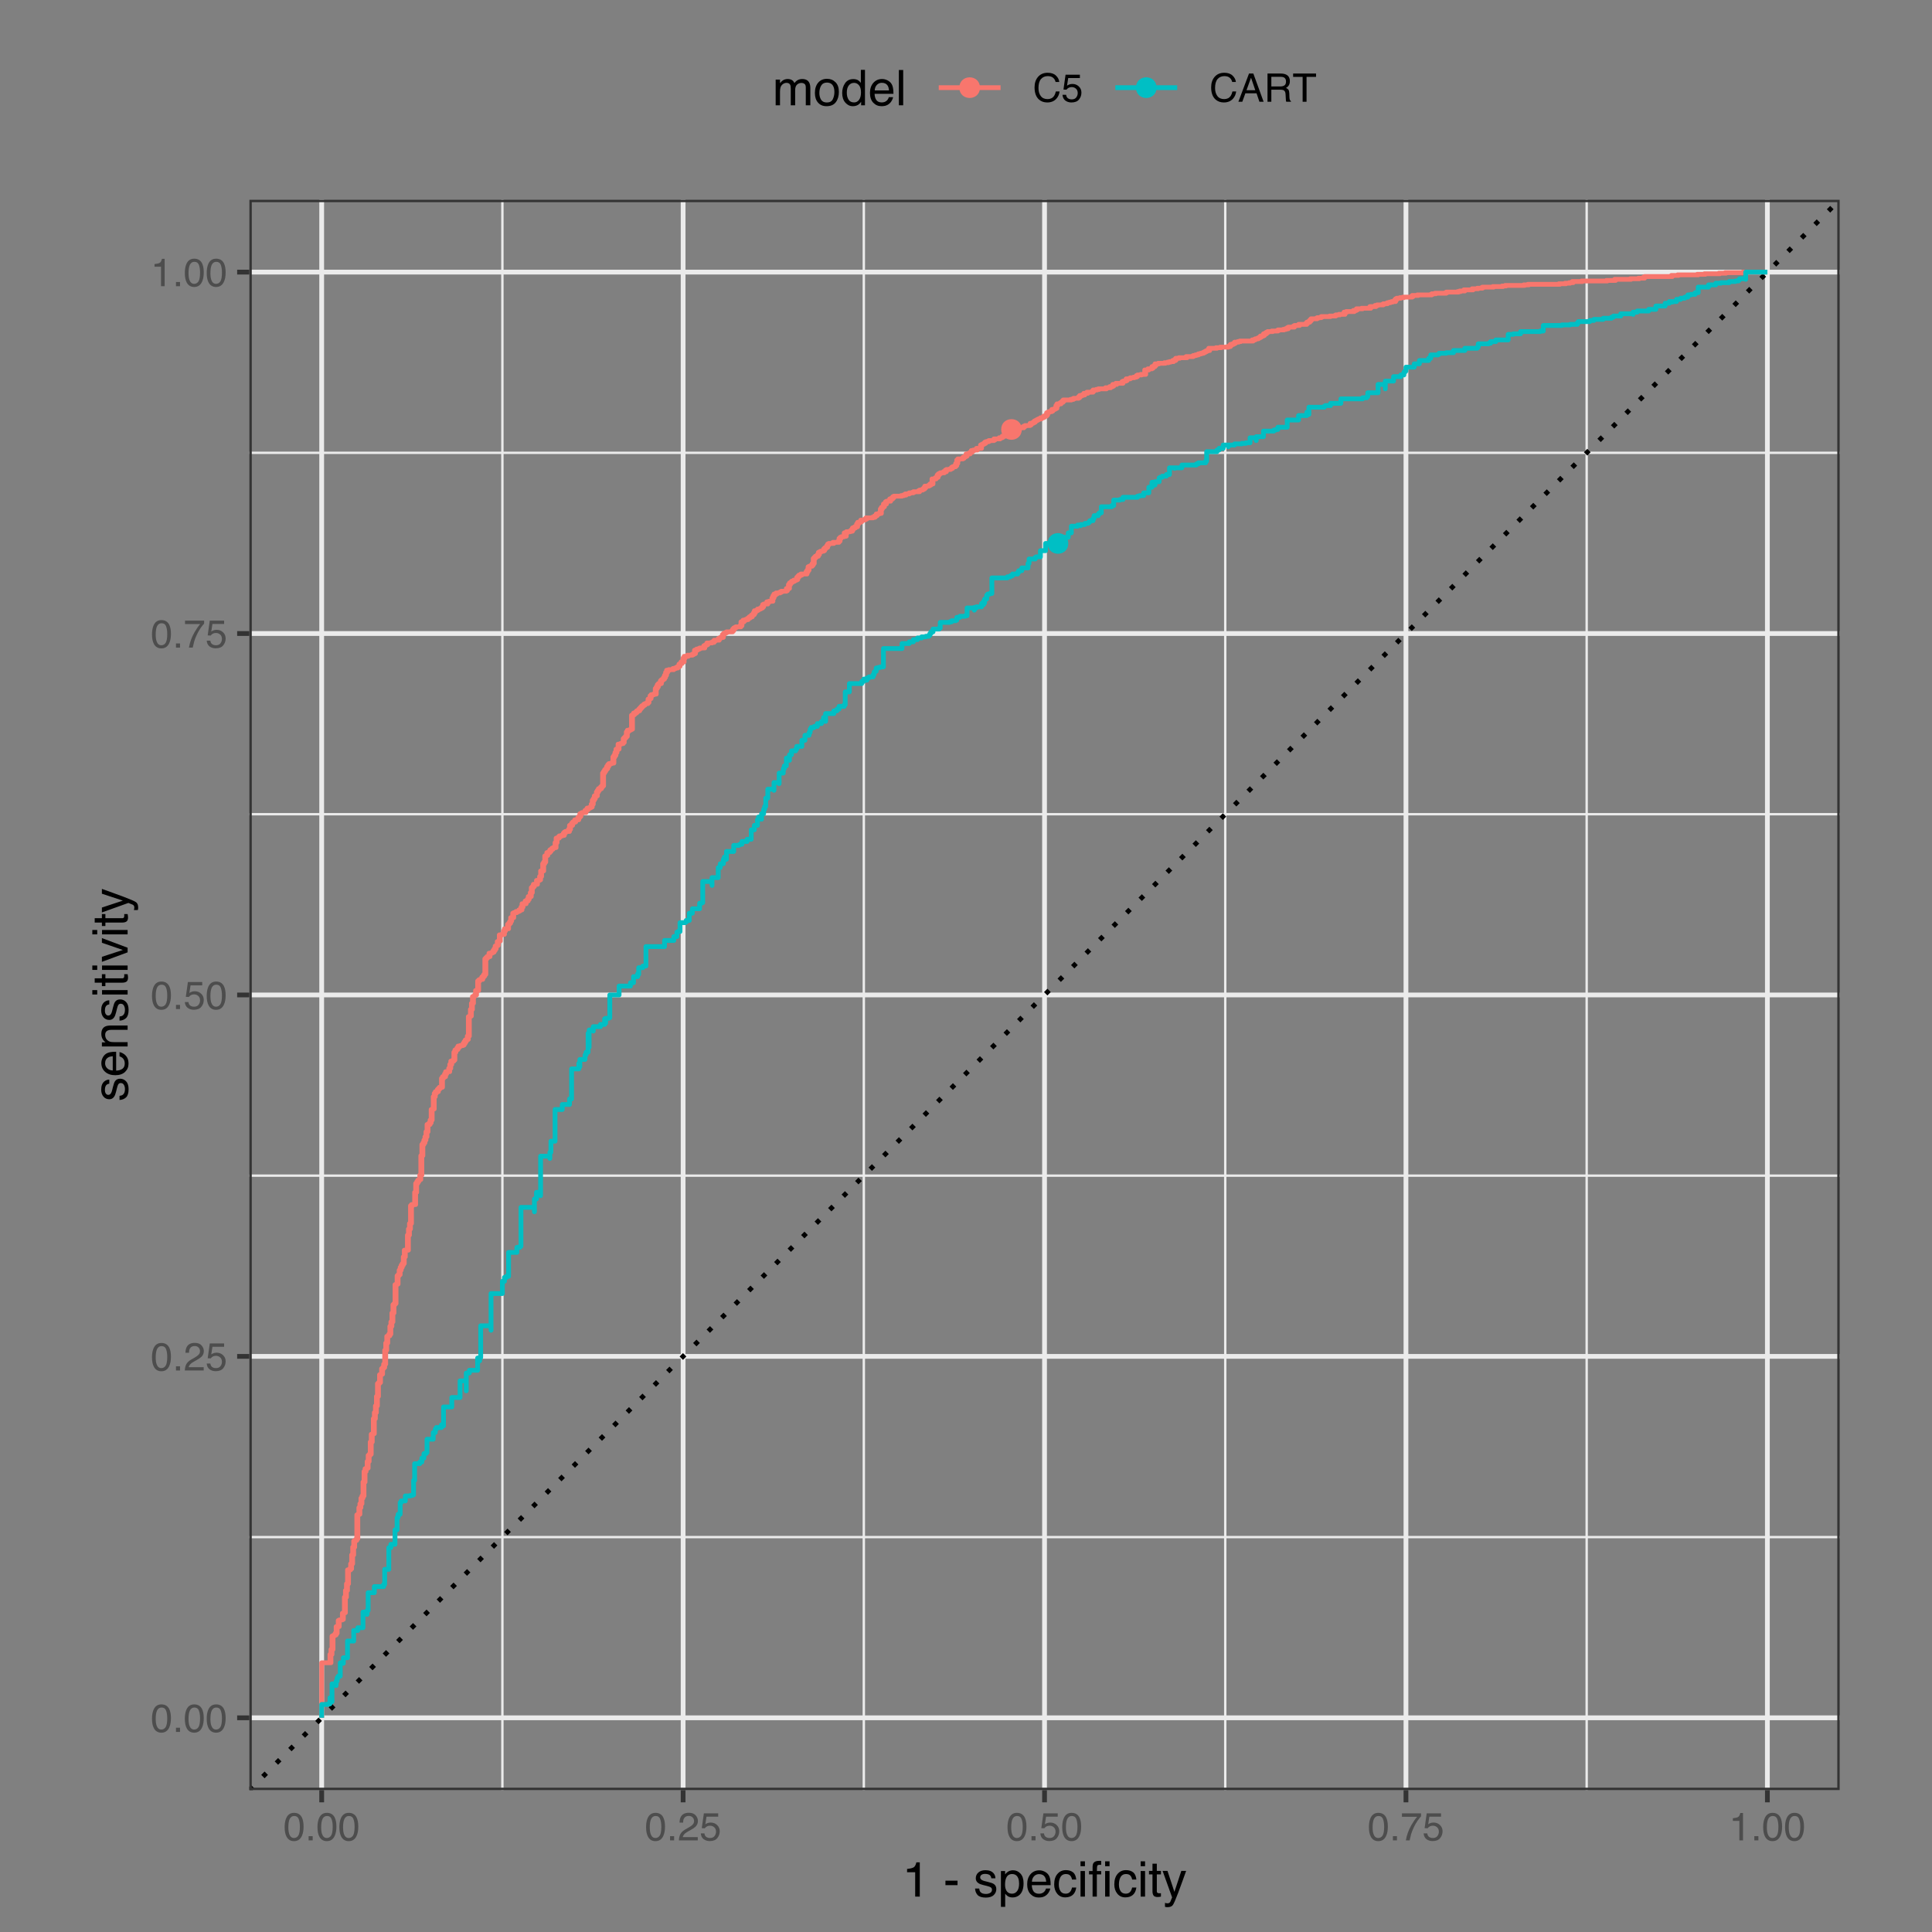 <?xml version="1.0" encoding="UTF-8"?>
<svg xmlns="http://www.w3.org/2000/svg" xmlns:xlink="http://www.w3.org/1999/xlink" width="432pt" height="432pt" viewBox="0 0 432 432" version="1.1">
<rect x="0" y="0" width="432" height="432" fill="#808080" stroke="none"/>
<defs>
<g>
<symbol overflow="visible" id="glyph0-0">
<path style="stroke:none;" d="M 0.281 0 L 0.281 -6.312 L 5.297 -6.312 L 5.297 0 Z M 4.5 -0.797 L 4.5 -5.516 L 1.078 -5.516 L 1.078 -0.797 Z M 4.5 -0.797 "/>
</symbol>
<symbol overflow="visible" id="glyph0-1">
<path style="stroke:none;" d="M 2.375 -6.156 C 3.176 -6.156 3.754 -5.828 4.109 -5.172 C 4.379 -4.66 4.516 -3.961 4.516 -3.078 C 4.516 -2.242 4.391 -1.555 4.141 -1.016 C 3.785 -0.223 3.195 0.172 2.375 0.172 C 1.633 0.172 1.082 -0.148 0.719 -0.797 C 0.426 -1.328 0.281 -2.047 0.281 -2.953 C 0.281 -3.648 0.367 -4.25 0.547 -4.75 C 0.879 -5.688 1.488 -6.156 2.375 -6.156 Z M 2.375 -0.531 C 2.77 -0.531 3.086 -0.707 3.328 -1.062 C 3.566 -1.426 3.688 -2.086 3.688 -3.047 C 3.688 -3.754 3.598 -4.332 3.422 -4.781 C 3.254 -5.227 2.922 -5.453 2.422 -5.453 C 1.973 -5.453 1.641 -5.238 1.422 -4.812 C 1.211 -4.383 1.109 -3.754 1.109 -2.922 C 1.109 -2.297 1.176 -1.789 1.312 -1.406 C 1.52 -0.82 1.875 -0.531 2.375 -0.531 Z M 2.375 -0.531 "/>
</symbol>
<symbol overflow="visible" id="glyph0-2">
<path style="stroke:none;" d="M 0.75 -0.938 L 1.656 -0.938 L 1.656 0 L 0.75 0 Z M 0.75 -0.938 "/>
</symbol>
<symbol overflow="visible" id="glyph0-3">
<path style="stroke:none;" d="M 0.281 0 C 0.301 -0.531 0.406 -0.988 0.594 -1.375 C 0.789 -1.77 1.164 -2.129 1.719 -2.453 L 2.547 -2.922 C 2.91 -3.141 3.164 -3.328 3.312 -3.484 C 3.551 -3.711 3.672 -3.984 3.672 -4.297 C 3.672 -4.648 3.562 -4.93 3.344 -5.141 C 3.133 -5.359 2.848 -5.469 2.484 -5.469 C 1.961 -5.469 1.598 -5.266 1.391 -4.859 C 1.285 -4.648 1.227 -4.352 1.219 -3.969 L 0.422 -3.969 C 0.43 -4.5 0.531 -4.938 0.719 -5.281 C 1.051 -5.875 1.645 -6.172 2.5 -6.172 C 3.195 -6.172 3.707 -5.977 4.031 -5.594 C 4.363 -5.219 4.531 -4.797 4.531 -4.328 C 4.531 -3.836 4.352 -3.414 4 -3.062 C 3.801 -2.863 3.441 -2.617 2.922 -2.328 L 2.344 -2 C 2.062 -1.844 1.836 -1.695 1.672 -1.562 C 1.391 -1.312 1.211 -1.035 1.141 -0.734 L 4.5 -0.734 L 4.5 0 Z M 0.281 0 "/>
</symbol>
<symbol overflow="visible" id="glyph0-4">
<path style="stroke:none;" d="M 1.094 -1.562 C 1.133 -1.125 1.336 -0.82 1.703 -0.656 C 1.879 -0.57 2.094 -0.531 2.344 -0.531 C 2.801 -0.531 3.141 -0.676 3.359 -0.969 C 3.578 -1.258 3.688 -1.582 3.688 -1.938 C 3.688 -2.363 3.555 -2.691 3.297 -2.922 C 3.035 -3.16 2.719 -3.281 2.344 -3.281 C 2.082 -3.281 1.852 -3.227 1.656 -3.125 C 1.469 -3.02 1.305 -2.879 1.172 -2.703 L 0.5 -2.734 L 0.969 -6.047 L 4.172 -6.047 L 4.172 -5.297 L 1.562 -5.297 L 1.297 -3.594 C 1.43 -3.695 1.566 -3.773 1.703 -3.828 C 1.93 -3.93 2.195 -3.984 2.5 -3.984 C 3.062 -3.984 3.535 -3.801 3.922 -3.438 C 4.316 -3.07 4.516 -2.609 4.516 -2.047 C 4.516 -1.461 4.332 -0.945 3.969 -0.5 C 3.613 -0.062 3.047 0.156 2.266 0.156 C 1.754 0.156 1.305 0.016 0.922 -0.266 C 0.547 -0.547 0.332 -0.977 0.281 -1.562 Z M 1.094 -1.562 "/>
</symbol>
<symbol overflow="visible" id="glyph0-5">
<path style="stroke:none;" d="M 4.594 -6.047 L 4.594 -5.375 C 4.395 -5.176 4.129 -4.836 3.797 -4.359 C 3.473 -3.891 3.188 -3.379 2.938 -2.828 C 2.688 -2.297 2.5 -1.812 2.375 -1.375 C 2.289 -1.082 2.18 -0.625 2.047 0 L 1.203 0 C 1.391 -1.176 1.816 -2.344 2.484 -3.5 C 2.879 -4.188 3.289 -4.773 3.719 -5.266 L 0.328 -5.266 L 0.328 -6.047 Z M 4.594 -6.047 "/>
</symbol>
<symbol overflow="visible" id="glyph0-6">
<path style="stroke:none;" d="M 0.844 -4.359 L 0.844 -4.953 C 1.395 -5.004 1.781 -5.094 2 -5.219 C 2.227 -5.344 2.395 -5.645 2.5 -6.125 L 3.109 -6.125 L 3.109 0 L 2.297 0 L 2.297 -4.359 Z M 0.844 -4.359 "/>
</symbol>
<symbol overflow="visible" id="glyph0-7">
<path style="stroke:none;" d="M 3.328 -6.484 C 4.129 -6.484 4.75 -6.27 5.188 -5.844 C 5.625 -5.426 5.867 -4.953 5.922 -4.422 L 5.094 -4.422 C 5 -4.828 4.812 -5.145 4.531 -5.375 C 4.25 -5.613 3.852 -5.734 3.344 -5.734 C 2.719 -5.734 2.211 -5.516 1.828 -5.078 C 1.453 -4.641 1.266 -3.973 1.266 -3.078 C 1.266 -2.336 1.438 -1.738 1.781 -1.281 C 2.125 -0.82 2.633 -0.594 3.312 -0.594 C 3.945 -0.594 4.43 -0.832 4.766 -1.312 C 4.93 -1.57 5.062 -1.906 5.156 -2.312 L 5.984 -2.312 C 5.91 -1.656 5.664 -1.102 5.25 -0.656 C 4.75 -0.113 4.07 0.156 3.219 0.156 C 2.488 0.156 1.875 -0.062 1.375 -0.5 C 0.719 -1.094 0.391 -2 0.391 -3.219 C 0.391 -4.156 0.633 -4.922 1.125 -5.516 C 1.656 -6.16 2.391 -6.484 3.328 -6.484 Z M 3.156 -6.484 Z M 3.156 -6.484 "/>
</symbol>
<symbol overflow="visible" id="glyph0-8">
<path style="stroke:none;" d="M 3.906 -2.578 L 2.953 -5.375 L 1.938 -2.578 Z M 2.5 -6.312 L 3.469 -6.312 L 5.766 0 L 4.828 0 L 4.188 -1.891 L 1.688 -1.891 L 1 0 L 0.125 0 Z M 2.5 -6.312 "/>
</symbol>
<symbol overflow="visible" id="glyph0-9">
<path style="stroke:none;" d="M 3.609 -3.422 C 4.004 -3.422 4.316 -3.5 4.547 -3.656 C 4.785 -3.82 4.906 -4.113 4.906 -4.531 C 4.906 -4.977 4.742 -5.285 4.422 -5.453 C 4.242 -5.535 4.008 -5.578 3.719 -5.578 L 1.625 -5.578 L 1.625 -3.422 Z M 0.766 -6.312 L 3.688 -6.312 C 4.176 -6.312 4.578 -6.238 4.891 -6.094 C 5.473 -5.832 5.766 -5.336 5.766 -4.609 C 5.766 -4.234 5.688 -3.922 5.531 -3.672 C 5.383 -3.43 5.172 -3.238 4.891 -3.094 C 5.129 -3 5.312 -2.867 5.438 -2.703 C 5.562 -2.547 5.629 -2.281 5.641 -1.906 L 5.672 -1.062 C 5.68 -0.82 5.703 -0.645 5.734 -0.531 C 5.785 -0.332 5.879 -0.203 6.016 -0.141 L 6.016 0 L 4.969 0 C 4.938 -0.051 4.91 -0.117 4.891 -0.203 C 4.879 -0.297 4.867 -0.461 4.859 -0.703 L 4.797 -1.766 C 4.773 -2.172 4.625 -2.445 4.344 -2.594 C 4.176 -2.664 3.922 -2.703 3.578 -2.703 L 1.625 -2.703 L 1.625 0 L 0.766 0 Z M 0.766 -6.312 "/>
</symbol>
<symbol overflow="visible" id="glyph0-10">
<path style="stroke:none;" d="M 5.266 -6.312 L 5.266 -5.562 L 3.141 -5.562 L 3.141 0 L 2.266 0 L 2.266 -5.562 L 0.141 -5.562 L 0.141 -6.312 Z M 5.266 -6.312 "/>
</symbol>
<symbol overflow="visible" id="glyph1-0">
<path style="stroke:none;" d="M 0.359 0 L 0.359 -7.891 L 6.625 -7.891 L 6.625 0 Z M 5.625 -0.984 L 5.625 -6.906 L 1.344 -6.906 L 1.344 -0.984 Z M 5.625 -0.984 "/>
</symbol>
<symbol overflow="visible" id="glyph1-1">
<path style="stroke:none;" d="M 1.047 -5.453 L 1.047 -6.188 C 1.742 -6.258 2.227 -6.375 2.5 -6.531 C 2.781 -6.688 2.988 -7.062 3.125 -7.656 L 3.891 -7.656 L 3.891 0 L 2.859 0 L 2.859 -5.453 Z M 1.047 -5.453 "/>
</symbol>
<symbol overflow="visible" id="glyph1-2">
<path style="stroke:none;" d=""/>
</symbol>
<symbol overflow="visible" id="glyph1-3">
<path style="stroke:none;" d="M 0.453 -3.562 L 3.156 -3.562 L 3.156 -2.562 L 0.453 -2.562 Z M 0.453 -3.562 "/>
</symbol>
<symbol overflow="visible" id="glyph1-4">
<path style="stroke:none;" d="M 1.281 -1.812 C 1.312 -1.488 1.395 -1.238 1.531 -1.062 C 1.77 -0.75 2.191 -0.594 2.797 -0.594 C 3.148 -0.594 3.461 -0.672 3.734 -0.828 C 4.004 -0.984 4.141 -1.223 4.141 -1.547 C 4.141 -1.797 4.031 -1.984 3.812 -2.109 C 3.676 -2.191 3.398 -2.285 2.984 -2.391 L 2.219 -2.578 C 1.727 -2.703 1.367 -2.836 1.141 -2.984 C 0.723 -3.254 0.516 -3.617 0.516 -4.078 C 0.516 -4.617 0.707 -5.055 1.094 -5.391 C 1.488 -5.734 2.02 -5.906 2.688 -5.906 C 3.551 -5.906 4.176 -5.648 4.562 -5.141 C 4.801 -4.816 4.914 -4.469 4.906 -4.094 L 4 -4.094 C 3.977 -4.312 3.898 -4.508 3.766 -4.688 C 3.547 -4.945 3.16 -5.078 2.609 -5.078 C 2.242 -5.078 1.969 -5.004 1.781 -4.859 C 1.594 -4.723 1.5 -4.539 1.5 -4.312 C 1.5 -4.062 1.625 -3.863 1.875 -3.719 C 2.008 -3.625 2.219 -3.539 2.5 -3.469 L 3.141 -3.312 C 3.836 -3.145 4.301 -2.984 4.531 -2.828 C 4.914 -2.578 5.109 -2.191 5.109 -1.672 C 5.109 -1.148 4.91 -0.703 4.516 -0.328 C 4.129 0.035 3.539 0.219 2.75 0.219 C 1.895 0.219 1.285 0.023 0.922 -0.359 C 0.566 -0.754 0.379 -1.238 0.359 -1.812 Z M 2.719 -5.891 Z M 2.719 -5.891 "/>
</symbol>
<symbol overflow="visible" id="glyph1-5">
<path style="stroke:none;" d="M 3.141 -0.656 C 3.586 -0.656 3.957 -0.844 4.25 -1.219 C 4.551 -1.594 4.703 -2.156 4.703 -2.906 C 4.703 -3.363 4.641 -3.758 4.516 -4.094 C 4.266 -4.727 3.805 -5.047 3.141 -5.047 C 2.461 -5.047 2.004 -4.711 1.766 -4.047 C 1.629 -3.68 1.562 -3.223 1.562 -2.672 C 1.562 -2.234 1.629 -1.859 1.766 -1.547 C 2.016 -0.953 2.473 -0.656 3.141 -0.656 Z M 0.641 -5.719 L 1.578 -5.719 L 1.578 -4.969 C 1.766 -5.227 1.973 -5.426 2.203 -5.562 C 2.535 -5.781 2.922 -5.891 3.359 -5.891 C 4.004 -5.891 4.555 -5.641 5.016 -5.141 C 5.473 -4.641 5.703 -3.926 5.703 -3 C 5.703 -1.75 5.375 -0.852 4.719 -0.312 C 4.301 0.02 3.816 0.188 3.266 0.188 C 2.828 0.188 2.461 0.094 2.172 -0.094 C 2.004 -0.195 1.812 -0.379 1.594 -0.641 L 1.594 2.297 L 0.641 2.297 Z M 0.641 -5.719 "/>
</symbol>
<symbol overflow="visible" id="glyph1-6">
<path style="stroke:none;" d="M 3.109 -5.875 C 3.516 -5.875 3.906 -5.781 4.281 -5.594 C 4.664 -5.406 4.961 -5.156 5.172 -4.844 C 5.359 -4.562 5.484 -4.223 5.547 -3.828 C 5.609 -3.566 5.641 -3.145 5.641 -2.562 L 1.422 -2.562 C 1.441 -1.977 1.578 -1.508 1.828 -1.156 C 2.086 -0.812 2.488 -0.641 3.031 -0.641 C 3.539 -0.641 3.945 -0.805 4.25 -1.141 C 4.414 -1.328 4.535 -1.551 4.609 -1.812 L 5.562 -1.812 C 5.531 -1.594 5.441 -1.352 5.297 -1.094 C 5.16 -0.832 5.004 -0.625 4.828 -0.469 C 4.535 -0.176 4.176 0.02 3.75 0.125 C 3.508 0.176 3.242 0.203 2.953 0.203 C 2.234 0.203 1.625 -0.055 1.125 -0.578 C 0.633 -1.098 0.391 -1.828 0.391 -2.766 C 0.391 -3.691 0.641 -4.441 1.141 -5.016 C 1.641 -5.586 2.297 -5.875 3.109 -5.875 Z M 4.641 -3.328 C 4.609 -3.754 4.52 -4.094 4.375 -4.344 C 4.102 -4.801 3.66 -5.031 3.047 -5.031 C 2.598 -5.031 2.223 -4.867 1.922 -4.547 C 1.629 -4.234 1.473 -3.828 1.453 -3.328 Z M 3.016 -5.891 Z M 3.016 -5.891 "/>
</symbol>
<symbol overflow="visible" id="glyph1-7">
<path style="stroke:none;" d="M 2.922 -5.922 C 3.578 -5.922 4.109 -5.758 4.516 -5.438 C 4.922 -5.125 5.164 -4.582 5.25 -3.812 L 4.297 -3.812 C 4.242 -4.164 4.113 -4.457 3.906 -4.688 C 3.707 -4.926 3.379 -5.047 2.922 -5.047 C 2.305 -5.047 1.867 -4.75 1.609 -4.156 C 1.43 -3.758 1.344 -3.273 1.344 -2.703 C 1.344 -2.129 1.461 -1.645 1.703 -1.25 C 1.953 -0.852 2.336 -0.656 2.859 -0.656 C 3.266 -0.656 3.582 -0.773 3.812 -1.016 C 4.051 -1.266 4.211 -1.602 4.297 -2.031 L 5.25 -2.031 C 5.133 -1.27 4.863 -0.711 4.438 -0.359 C 4.008 -0.004 3.457 0.172 2.781 0.172 C 2.031 0.172 1.43 -0.102 0.984 -0.656 C 0.535 -1.207 0.312 -1.895 0.312 -2.719 C 0.312 -3.727 0.555 -4.516 1.047 -5.078 C 1.535 -5.641 2.16 -5.922 2.922 -5.922 Z M 2.781 -5.891 Z M 2.781 -5.891 "/>
</symbol>
<symbol overflow="visible" id="glyph1-8">
<path style="stroke:none;" d="M 0.703 -5.719 L 1.688 -5.719 L 1.688 0 L 0.703 0 Z M 0.703 -7.891 L 1.688 -7.891 L 1.688 -6.797 L 0.703 -6.797 Z M 0.703 -7.891 "/>
</symbol>
<symbol overflow="visible" id="glyph1-9">
<path style="stroke:none;" d="M 0.953 -6.625 C 0.961 -7.031 1.031 -7.328 1.156 -7.516 C 1.383 -7.836 1.82 -8 2.469 -8 C 2.531 -8 2.594 -8 2.656 -8 C 2.719 -8 2.789 -7.992 2.875 -7.984 L 2.875 -7.094 C 2.77 -7.102 2.695 -7.109 2.656 -7.109 C 2.613 -7.109 2.57 -7.109 2.531 -7.109 C 2.238 -7.109 2.062 -7.031 2 -6.875 C 1.945 -6.727 1.922 -6.344 1.922 -5.719 L 2.875 -5.719 L 2.875 -4.969 L 1.906 -4.969 L 1.906 0 L 0.953 0 L 0.953 -4.969 L 0.156 -4.969 L 0.156 -5.719 L 0.953 -5.719 Z M 0.953 -6.625 "/>
</symbol>
<symbol overflow="visible" id="glyph1-10">
<path style="stroke:none;" d="M 0.906 -7.359 L 1.875 -7.359 L 1.875 -5.75 L 2.797 -5.75 L 2.797 -4.969 L 1.875 -4.969 L 1.875 -1.203 C 1.875 -1.004 1.941 -0.875 2.078 -0.812 C 2.16 -0.77 2.285 -0.75 2.453 -0.75 C 2.504 -0.75 2.555 -0.75 2.609 -0.75 C 2.66 -0.75 2.723 -0.754 2.797 -0.766 L 2.797 0 C 2.68 0.031 2.562 0.051 2.438 0.062 C 2.32 0.082 2.195 0.094 2.062 0.094 C 1.613 0.094 1.305 -0.02 1.141 -0.25 C 0.984 -0.488 0.906 -0.789 0.906 -1.156 L 0.906 -4.969 L 0.125 -4.969 L 0.125 -5.75 L 0.906 -5.75 Z M 0.906 -7.359 "/>
</symbol>
<symbol overflow="visible" id="glyph1-11">
<path style="stroke:none;" d="M 4.297 -5.75 L 5.375 -5.75 C 5.238 -5.383 4.938 -4.547 4.469 -3.234 C 4.113 -2.242 3.816 -1.438 3.578 -0.812 C 3.023 0.656 2.633 1.551 2.406 1.875 C 2.176 2.195 1.781 2.359 1.219 2.359 C 1.082 2.359 0.977 2.352 0.906 2.344 C 0.832 2.332 0.742 2.312 0.641 2.281 L 0.641 1.406 C 0.805 1.445 0.926 1.473 1 1.484 C 1.07 1.492 1.141 1.5 1.203 1.5 C 1.379 1.5 1.508 1.469 1.594 1.406 C 1.676 1.352 1.75 1.285 1.812 1.203 C 1.82 1.172 1.883 1.02 2 0.75 C 2.113 0.488 2.191 0.297 2.234 0.172 L 0.109 -5.75 L 1.203 -5.75 L 2.75 -1.062 Z M 2.75 -5.891 Z M 2.75 -5.891 "/>
</symbol>
<symbol overflow="visible" id="glyph1-12">
<path style="stroke:none;" d="M 0.703 -5.75 L 1.672 -5.75 L 1.672 -4.938 C 1.898 -5.219 2.102 -5.422 2.281 -5.547 C 2.602 -5.766 2.969 -5.875 3.375 -5.875 C 3.832 -5.875 4.203 -5.766 4.484 -5.547 C 4.641 -5.41 4.781 -5.219 4.906 -4.969 C 5.125 -5.281 5.379 -5.508 5.672 -5.656 C 5.961 -5.801 6.285 -5.875 6.641 -5.875 C 7.41 -5.875 7.938 -5.598 8.219 -5.047 C 8.375 -4.742 8.453 -4.336 8.453 -3.828 L 8.453 0 L 7.438 0 L 7.438 -4 C 7.438 -4.383 7.344 -4.645 7.156 -4.781 C 6.969 -4.926 6.734 -5 6.453 -5 C 6.078 -5 5.75 -4.867 5.469 -4.609 C 5.195 -4.359 5.062 -3.938 5.062 -3.344 L 5.062 0 L 4.078 0 L 4.078 -3.75 C 4.078 -4.145 4.031 -4.43 3.938 -4.609 C 3.789 -4.879 3.52 -5.016 3.125 -5.016 C 2.758 -5.016 2.426 -4.867 2.125 -4.578 C 1.82 -4.297 1.672 -3.785 1.672 -3.047 L 1.672 0 L 0.703 0 Z M 0.703 -5.75 "/>
</symbol>
<symbol overflow="visible" id="glyph1-13">
<path style="stroke:none;" d="M 2.984 -0.625 C 3.629 -0.625 4.07 -0.863 4.312 -1.344 C 4.551 -1.832 4.672 -2.375 4.672 -2.969 C 4.672 -3.508 4.582 -3.945 4.406 -4.281 C 4.133 -4.812 3.664 -5.078 3 -5.078 C 2.406 -5.078 1.973 -4.848 1.703 -4.391 C 1.441 -3.941 1.312 -3.398 1.312 -2.766 C 1.312 -2.148 1.441 -1.641 1.703 -1.234 C 1.973 -0.828 2.398 -0.625 2.984 -0.625 Z M 3.031 -5.922 C 3.77 -5.922 4.395 -5.672 4.906 -5.172 C 5.414 -4.68 5.672 -3.957 5.672 -3 C 5.672 -2.07 5.445 -1.305 5 -0.703 C 4.551 -0.098 3.852 0.203 2.906 0.203 C 2.113 0.203 1.484 -0.062 1.016 -0.594 C 0.547 -1.125 0.312 -1.844 0.312 -2.75 C 0.312 -3.719 0.555 -4.488 1.047 -5.062 C 1.535 -5.633 2.195 -5.922 3.031 -5.922 Z M 3 -5.891 Z M 3 -5.891 "/>
</symbol>
<symbol overflow="visible" id="glyph1-14">
<path style="stroke:none;" d="M 1.328 -2.812 C 1.328 -2.195 1.457 -1.68 1.719 -1.266 C 1.977 -0.848 2.395 -0.641 2.969 -0.641 C 3.414 -0.641 3.781 -0.832 4.062 -1.219 C 4.352 -1.602 4.5 -2.156 4.5 -2.875 C 4.5 -3.602 4.348 -4.141 4.047 -4.484 C 3.754 -4.836 3.391 -5.016 2.953 -5.016 C 2.473 -5.016 2.082 -4.828 1.781 -4.453 C 1.477 -4.078 1.328 -3.531 1.328 -2.812 Z M 2.781 -5.859 C 3.219 -5.859 3.586 -5.766 3.891 -5.578 C 4.055 -5.473 4.25 -5.285 4.469 -5.016 L 4.469 -7.922 L 5.391 -7.922 L 5.391 0 L 4.531 0 L 4.531 -0.797 C 4.301 -0.441 4.031 -0.188 3.719 -0.031 C 3.414 0.125 3.066 0.203 2.672 0.203 C 2.023 0.203 1.469 -0.062 1 -0.594 C 0.531 -1.133 0.297 -1.852 0.297 -2.75 C 0.297 -3.594 0.508 -4.32 0.938 -4.938 C 1.363 -5.551 1.977 -5.859 2.781 -5.859 Z M 2.781 -5.859 "/>
</symbol>
<symbol overflow="visible" id="glyph1-15">
<path style="stroke:none;" d="M 0.734 -7.891 L 1.703 -7.891 L 1.703 0 L 0.734 0 Z M 0.734 -7.891 "/>
</symbol>
<symbol overflow="visible" id="glyph2-0">
<path style="stroke:none;" d="M 0 -0.359 L -7.891 -0.359 L -7.891 -6.625 L 0 -6.625 Z M -0.984 -5.625 L -6.906 -5.625 L -6.906 -1.344 L -0.984 -1.344 Z M -0.984 -5.625 "/>
</symbol>
<symbol overflow="visible" id="glyph2-1">
<path style="stroke:none;" d="M -1.812 -1.281 C -1.488 -1.312 -1.238 -1.395 -1.062 -1.531 C -0.75 -1.77 -0.594 -2.191 -0.594 -2.797 C -0.594 -3.148 -0.672 -3.461 -0.828 -3.734 C -0.984 -4.004 -1.223 -4.141 -1.547 -4.141 C -1.797 -4.141 -1.984 -4.031 -2.109 -3.812 C -2.191 -3.676 -2.285 -3.398 -2.391 -2.984 L -2.578 -2.219 C -2.703 -1.727 -2.836 -1.367 -2.984 -1.141 C -3.254 -0.723 -3.617 -0.516 -4.078 -0.516 C -4.617 -0.516 -5.055 -0.707 -5.391 -1.094 C -5.734 -1.488 -5.906 -2.02 -5.906 -2.688 C -5.906 -3.551 -5.648 -4.176 -5.141 -4.562 C -4.816 -4.801 -4.469 -4.914 -4.094 -4.906 L -4.094 -4 C -4.312 -3.977 -4.508 -3.898 -4.688 -3.766 C -4.945 -3.547 -5.078 -3.16 -5.078 -2.609 C -5.078 -2.242 -5.004 -1.969 -4.859 -1.781 C -4.723 -1.594 -4.539 -1.5 -4.312 -1.5 C -4.062 -1.5 -3.863 -1.625 -3.719 -1.875 C -3.625 -2.008 -3.539 -2.219 -3.469 -2.5 L -3.312 -3.141 C -3.145 -3.836 -2.984 -4.301 -2.828 -4.531 C -2.578 -4.914 -2.191 -5.109 -1.672 -5.109 C -1.148 -5.109 -0.703 -4.91 -0.328 -4.516 C 0.035 -4.129 0.219 -3.539 0.219 -2.75 C 0.219 -1.895 0.023 -1.285 -0.359 -0.922 C -0.754 -0.566 -1.238 -0.379 -1.812 -0.359 Z M -5.891 -2.719 Z M -5.891 -2.719 "/>
</symbol>
<symbol overflow="visible" id="glyph2-2">
<path style="stroke:none;" d="M -5.875 -3.109 C -5.875 -3.516 -5.781 -3.906 -5.594 -4.281 C -5.406 -4.664 -5.156 -4.961 -4.844 -5.172 C -4.562 -5.359 -4.223 -5.484 -3.828 -5.547 C -3.566 -5.609 -3.145 -5.641 -2.562 -5.641 L -2.562 -1.422 C -1.977 -1.441 -1.508 -1.578 -1.156 -1.828 C -0.812 -2.086 -0.641 -2.488 -0.641 -3.031 C -0.641 -3.539 -0.805 -3.945 -1.141 -4.25 C -1.328 -4.414 -1.551 -4.535 -1.812 -4.609 L -1.812 -5.562 C -1.594 -5.531 -1.352 -5.441 -1.094 -5.297 C -0.832 -5.16 -0.625 -5.004 -0.469 -4.828 C -0.176 -4.535 0.02 -4.176 0.125 -3.75 C 0.176 -3.508 0.203 -3.242 0.203 -2.953 C 0.203 -2.234 -0.055 -1.625 -0.578 -1.125 C -1.098 -0.633 -1.828 -0.391 -2.766 -0.391 C -3.691 -0.391 -4.441 -0.641 -5.016 -1.141 C -5.586 -1.641 -5.875 -2.297 -5.875 -3.109 Z M -3.328 -4.641 C -3.754 -4.609 -4.094 -4.52 -4.344 -4.375 C -4.801 -4.102 -5.031 -3.66 -5.031 -3.047 C -5.031 -2.598 -4.867 -2.223 -4.547 -1.922 C -4.234 -1.629 -3.828 -1.473 -3.328 -1.453 Z M -5.891 -3.016 Z M -5.891 -3.016 "/>
</symbol>
<symbol overflow="visible" id="glyph2-3">
<path style="stroke:none;" d="M -5.75 -0.703 L -5.75 -1.625 L -4.938 -1.625 C -5.27 -1.895 -5.508 -2.18 -5.656 -2.484 C -5.801 -2.797 -5.875 -3.133 -5.875 -3.5 C -5.875 -4.32 -5.594 -4.875 -5.031 -5.156 C -4.719 -5.312 -4.27 -5.391 -3.688 -5.391 L 0 -5.391 L 0 -4.422 L -3.625 -4.422 C -3.977 -4.422 -4.258 -4.367 -4.469 -4.266 C -4.832 -4.086 -5.016 -3.773 -5.016 -3.328 C -5.016 -3.098 -4.988 -2.91 -4.938 -2.766 C -4.863 -2.492 -4.707 -2.258 -4.469 -2.062 C -4.281 -1.906 -4.082 -1.801 -3.875 -1.75 C -3.676 -1.695 -3.391 -1.672 -3.016 -1.672 L 0 -1.672 L 0 -0.703 Z M -5.891 -2.984 Z M -5.891 -2.984 "/>
</symbol>
<symbol overflow="visible" id="glyph2-4">
<path style="stroke:none;" d="M -5.719 -0.703 L -5.719 -1.688 L 0 -1.688 L 0 -0.703 Z M -7.891 -0.703 L -7.891 -1.688 L -6.797 -1.688 L -6.797 -0.703 Z M -7.891 -0.703 "/>
</symbol>
<symbol overflow="visible" id="glyph2-5">
<path style="stroke:none;" d="M -7.359 -0.906 L -7.359 -1.875 L -5.75 -1.875 L -5.75 -2.797 L -4.969 -2.797 L -4.969 -1.875 L -1.203 -1.875 C -1.004 -1.875 -0.875 -1.941 -0.812 -2.078 C -0.77 -2.16 -0.75 -2.285 -0.75 -2.453 C -0.75 -2.504 -0.75 -2.555 -0.75 -2.609 C -0.75 -2.66 -0.754 -2.723 -0.766 -2.797 L 0 -2.797 C 0.031 -2.68 0.051 -2.562 0.062 -2.438 C 0.082 -2.32 0.094 -2.195 0.094 -2.062 C 0.094 -1.613 -0.02 -1.305 -0.25 -1.141 C -0.488 -0.984 -0.789 -0.906 -1.156 -0.906 L -4.969 -0.906 L -4.969 -0.125 L -5.75 -0.125 L -5.75 -0.906 Z M -7.359 -0.906 "/>
</symbol>
<symbol overflow="visible" id="glyph2-6">
<path style="stroke:none;" d="M -5.75 -1.188 L -1.062 -2.719 L -5.75 -4.328 L -5.75 -5.375 L 0 -3.219 L 0 -2.188 L -5.75 -0.062 Z M -5.75 -1.188 "/>
</symbol>
<symbol overflow="visible" id="glyph2-7">
<path style="stroke:none;" d="M -5.75 -4.297 L -5.75 -5.375 C -5.383 -5.238 -4.547 -4.938 -3.234 -4.469 C -2.242 -4.113 -1.438 -3.816 -0.812 -3.578 C 0.656 -3.023 1.551 -2.633 1.875 -2.406 C 2.195 -2.176 2.359 -1.781 2.359 -1.219 C 2.359 -1.082 2.352 -0.977 2.344 -0.906 C 2.332 -0.832 2.312 -0.742 2.281 -0.641 L 1.406 -0.641 C 1.445 -0.805 1.473 -0.926 1.484 -1 C 1.492 -1.07 1.5 -1.141 1.5 -1.203 C 1.5 -1.379 1.469 -1.508 1.406 -1.594 C 1.352 -1.676 1.285 -1.75 1.203 -1.812 C 1.172 -1.82 1.02 -1.883 0.75 -2 C 0.488 -2.113 0.297 -2.191 0.172 -2.234 L -5.75 -0.109 L -5.75 -1.203 L -1.062 -2.75 Z M -5.891 -2.75 Z M -5.891 -2.75 "/>
</symbol>
</g>
<clipPath id="clip1">
  <path d="M 55.766 343 L 411.355 343 L 411.355 344 L 55.766 344 Z M 55.766 343 "/>
</clipPath>
<clipPath id="clip2">
  <path d="M 55.766 262 L 411.355 262 L 411.355 264 L 55.766 264 Z M 55.766 262 "/>
</clipPath>
<clipPath id="clip3">
  <path d="M 55.766 181 L 411.355 181 L 411.355 183 L 55.766 183 Z M 55.766 181 "/>
</clipPath>
<clipPath id="clip4">
  <path d="M 55.766 100 L 411.355 100 L 411.355 102 L 55.766 102 Z M 55.766 100 "/>
</clipPath>
<clipPath id="clip5">
  <path d="M 112 44.676 L 113 44.676 L 113 400.266 L 112 400.266 Z M 112 44.676 "/>
</clipPath>
<clipPath id="clip6">
  <path d="M 192 44.676 L 194 44.676 L 194 400.266 L 192 400.266 Z M 192 44.676 "/>
</clipPath>
<clipPath id="clip7">
  <path d="M 273 44.676 L 275 44.676 L 275 400.266 L 273 400.266 Z M 273 44.676 "/>
</clipPath>
<clipPath id="clip8">
  <path d="M 354 44.676 L 356 44.676 L 356 400.266 L 354 400.266 Z M 354 44.676 "/>
</clipPath>
<clipPath id="clip9">
  <path d="M 55.766 383 L 411.355 383 L 411.355 385 L 55.766 385 Z M 55.766 383 "/>
</clipPath>
<clipPath id="clip10">
  <path d="M 55.766 302 L 411.355 302 L 411.355 304 L 55.766 304 Z M 55.766 302 "/>
</clipPath>
<clipPath id="clip11">
  <path d="M 55.766 221 L 411.355 221 L 411.355 224 L 55.766 224 Z M 55.766 221 "/>
</clipPath>
<clipPath id="clip12">
  <path d="M 55.766 141 L 411.355 141 L 411.355 143 L 55.766 143 Z M 55.766 141 "/>
</clipPath>
<clipPath id="clip13">
  <path d="M 55.766 60 L 411.355 60 L 411.355 62 L 55.766 62 Z M 55.766 60 "/>
</clipPath>
<clipPath id="clip14">
  <path d="M 71 44.676 L 73 44.676 L 73 400.266 L 71 400.266 Z M 71 44.676 "/>
</clipPath>
<clipPath id="clip15">
  <path d="M 152 44.676 L 154 44.676 L 154 400.266 L 152 400.266 Z M 152 44.676 "/>
</clipPath>
<clipPath id="clip16">
  <path d="M 233 44.676 L 235 44.676 L 235 400.266 L 233 400.266 Z M 233 44.676 "/>
</clipPath>
<clipPath id="clip17">
  <path d="M 313 44.676 L 315 44.676 L 315 400.266 L 313 400.266 Z M 313 44.676 "/>
</clipPath>
<clipPath id="clip18">
  <path d="M 394 44.676 L 396 44.676 L 396 400.266 L 394 400.266 Z M 394 44.676 "/>
</clipPath>
<clipPath id="clip19">
  <path d="M 55.766 44.676 L 411.355 44.676 L 411.355 400.266 L 55.766 400.266 Z M 55.766 44.676 "/>
</clipPath>
<clipPath id="clip20">
  <path d="M 55.766 44.676 L 411.355 44.676 L 411.355 400.266 L 55.766 400.266 Z M 55.766 44.676 "/>
</clipPath>
</defs>
<g id="surface144">
<g clip-path="url(#clip1)" clip-rule="nonzero">
<path style="fill:none;stroke-width:0.533;stroke-linecap:butt;stroke-linejoin:round;stroke:rgb(92.157%,92.157%,92.157%);stroke-opacity:1;stroke-miterlimit:10;" d="M 55.766 343.695 L 411.355 343.695 "/>
</g>
<g clip-path="url(#clip2)" clip-rule="nonzero">
<path style="fill:none;stroke-width:0.533;stroke-linecap:butt;stroke-linejoin:round;stroke:rgb(92.157%,92.157%,92.157%);stroke-opacity:1;stroke-miterlimit:10;" d="M 55.766 262.879 L 411.355 262.879 "/>
</g>
<g clip-path="url(#clip3)" clip-rule="nonzero">
<path style="fill:none;stroke-width:0.533;stroke-linecap:butt;stroke-linejoin:round;stroke:rgb(92.157%,92.157%,92.157%);stroke-opacity:1;stroke-miterlimit:10;" d="M 55.766 182.062 L 411.355 182.062 "/>
</g>
<g clip-path="url(#clip4)" clip-rule="nonzero">
<path style="fill:none;stroke-width:0.533;stroke-linecap:butt;stroke-linejoin:round;stroke:rgb(92.157%,92.157%,92.157%);stroke-opacity:1;stroke-miterlimit:10;" d="M 55.766 101.25 L 411.355 101.25 "/>
</g>
<g clip-path="url(#clip5)" clip-rule="nonzero">
<path style="fill:none;stroke-width:0.533;stroke-linecap:butt;stroke-linejoin:round;stroke:rgb(92.157%,92.157%,92.157%);stroke-opacity:1;stroke-miterlimit:10;" d="M 112.336 400.266 L 112.336 44.676 "/>
</g>
<g clip-path="url(#clip6)" clip-rule="nonzero">
<path style="fill:none;stroke-width:0.533;stroke-linecap:butt;stroke-linejoin:round;stroke:rgb(92.157%,92.157%,92.157%);stroke-opacity:1;stroke-miterlimit:10;" d="M 193.152 400.266 L 193.152 44.676 "/>
</g>
<g clip-path="url(#clip7)" clip-rule="nonzero">
<path style="fill:none;stroke-width:0.533;stroke-linecap:butt;stroke-linejoin:round;stroke:rgb(92.157%,92.157%,92.157%);stroke-opacity:1;stroke-miterlimit:10;" d="M 273.969 400.266 L 273.969 44.676 "/>
</g>
<g clip-path="url(#clip8)" clip-rule="nonzero">
<path style="fill:none;stroke-width:0.533;stroke-linecap:butt;stroke-linejoin:round;stroke:rgb(92.157%,92.157%,92.157%);stroke-opacity:1;stroke-miterlimit:10;" d="M 354.785 400.266 L 354.785 44.676 "/>
</g>
<g clip-path="url(#clip9)" clip-rule="nonzero">
<path style="fill:none;stroke-width:1.067;stroke-linecap:butt;stroke-linejoin:round;stroke:rgb(92.157%,92.157%,92.157%);stroke-opacity:1;stroke-miterlimit:10;" d="M 55.766 384.105 L 411.355 384.105 "/>
</g>
<g clip-path="url(#clip10)" clip-rule="nonzero">
<path style="fill:none;stroke-width:1.067;stroke-linecap:butt;stroke-linejoin:round;stroke:rgb(92.157%,92.157%,92.157%);stroke-opacity:1;stroke-miterlimit:10;" d="M 55.766 303.289 L 411.355 303.289 "/>
</g>
<g clip-path="url(#clip11)" clip-rule="nonzero">
<path style="fill:none;stroke-width:1.067;stroke-linecap:butt;stroke-linejoin:round;stroke:rgb(92.157%,92.157%,92.157%);stroke-opacity:1;stroke-miterlimit:10;" d="M 55.766 222.473 L 411.355 222.473 "/>
</g>
<g clip-path="url(#clip12)" clip-rule="nonzero">
<path style="fill:none;stroke-width:1.067;stroke-linecap:butt;stroke-linejoin:round;stroke:rgb(92.157%,92.157%,92.157%);stroke-opacity:1;stroke-miterlimit:10;" d="M 55.766 141.656 L 411.355 141.656 "/>
</g>
<g clip-path="url(#clip13)" clip-rule="nonzero">
<path style="fill:none;stroke-width:1.067;stroke-linecap:butt;stroke-linejoin:round;stroke:rgb(92.157%,92.157%,92.157%);stroke-opacity:1;stroke-miterlimit:10;" d="M 55.766 60.84 L 411.355 60.84 "/>
</g>
<g clip-path="url(#clip14)" clip-rule="nonzero">
<path style="fill:none;stroke-width:1.067;stroke-linecap:butt;stroke-linejoin:round;stroke:rgb(92.157%,92.157%,92.157%);stroke-opacity:1;stroke-miterlimit:10;" d="M 71.93 400.266 L 71.93 44.676 "/>
</g>
<g clip-path="url(#clip15)" clip-rule="nonzero">
<path style="fill:none;stroke-width:1.067;stroke-linecap:butt;stroke-linejoin:round;stroke:rgb(92.157%,92.157%,92.157%);stroke-opacity:1;stroke-miterlimit:10;" d="M 152.746 400.266 L 152.746 44.676 "/>
</g>
<g clip-path="url(#clip16)" clip-rule="nonzero">
<path style="fill:none;stroke-width:1.067;stroke-linecap:butt;stroke-linejoin:round;stroke:rgb(92.157%,92.157%,92.157%);stroke-opacity:1;stroke-miterlimit:10;" d="M 233.562 400.266 L 233.562 44.676 "/>
</g>
<g clip-path="url(#clip17)" clip-rule="nonzero">
<path style="fill:none;stroke-width:1.067;stroke-linecap:butt;stroke-linejoin:round;stroke:rgb(92.157%,92.157%,92.157%);stroke-opacity:1;stroke-miterlimit:10;" d="M 314.375 400.266 L 314.375 44.676 "/>
</g>
<g clip-path="url(#clip18)" clip-rule="nonzero">
<path style="fill:none;stroke-width:1.067;stroke-linecap:butt;stroke-linejoin:round;stroke:rgb(92.157%,92.157%,92.157%);stroke-opacity:1;stroke-miterlimit:10;" d="M 395.191 400.266 L 395.191 44.676 "/>
</g>
<g clip-path="url(#clip19)" clip-rule="nonzero">
<path style="fill:none;stroke-width:1.067;stroke-linecap:butt;stroke-linejoin:round;stroke:rgb(0%,0%,0%);stroke-opacity:1;stroke-dasharray:1.067,3.201;stroke-miterlimit:10;" d="M 55.766 400.266 L 411.355 44.676 "/>
</g>
<path style="fill:none;stroke-width:1.067;stroke-linecap:butt;stroke-linejoin:round;stroke:rgb(97.255%,46.275%,42.745%);stroke-opacity:1;stroke-miterlimit:10;" d="M 71.93 384.105 L 71.93 371.797 L 73.777 371.797 L 73.777 369.93 L 74.008 369.93 L 74.008 371.797 L 74.008 368.812 L 74.238 368.812 L 74.238 369.93 L 74.238 365.828 L 74.469 365.828 L 74.469 368.812 L 74.469 365.703 L 74.699 365.703 L 74.699 365.828 L 74.699 365.578 L 74.93 365.578 L 74.93 365.703 L 74.93 365.207 L 75.16 365.207 L 75.16 365.578 L 75.16 363.715 L 75.391 363.715 L 75.391 365.207 L 75.391 363.715 L 75.625 363.715 L 75.625 362.348 L 75.855 362.348 L 75.855 363.715 L 75.855 362.223 L 76.086 362.223 L 76.086 362.348 L 76.086 362.223 L 76.316 362.223 L 76.316 362.098 L 76.547 362.098 L 76.547 362.223 L 76.547 360.73 L 76.777 360.73 L 76.777 362.098 L 76.777 360.605 L 77.008 360.605 L 77.008 360.73 L 77.008 357.125 L 77.238 357.125 L 77.238 360.605 L 77.238 355.633 L 77.469 355.633 L 77.469 357.125 L 77.469 354.141 L 77.703 354.141 L 77.703 355.633 L 77.703 351.031 L 77.934 351.031 L 77.934 354.141 L 77.934 351.031 L 78.164 351.031 L 78.164 350.785 L 78.395 350.785 L 78.395 351.031 L 78.395 349.664 L 78.625 349.664 L 78.625 350.785 L 78.625 347.676 L 78.855 347.676 L 78.855 349.664 L 78.855 345.934 L 79.086 345.934 L 79.086 347.676 L 79.086 344.566 L 79.316 344.566 L 79.316 345.934 L 79.316 344.441 L 79.547 344.441 L 79.547 344.566 L 79.547 344.195 L 79.781 344.195 L 79.781 344.441 L 79.781 338.723 L 80.012 338.723 L 80.012 344.07 L 80.012 338.598 L 80.242 338.598 L 80.242 338.723 L 80.242 337.105 L 80.473 337.105 L 80.473 338.598 L 80.473 336.238 L 80.703 336.238 L 80.703 337.105 L 80.703 334.992 L 80.934 334.992 L 80.934 336.238 L 80.934 334.496 L 81.164 334.496 L 81.164 334.992 L 81.164 331.387 L 81.395 331.387 L 81.395 334.496 L 81.395 329.023 L 81.625 329.023 L 81.625 331.387 L 81.625 328.402 L 81.859 328.402 L 81.859 329.023 L 81.859 328.277 L 82.09 328.277 L 82.09 328.402 L 82.09 326.789 L 82.32 326.789 L 82.32 328.277 L 82.32 325.418 L 82.551 325.418 L 82.551 326.789 L 82.551 325.172 L 82.781 325.172 L 82.781 325.418 L 82.781 322.434 L 83.012 322.434 L 83.012 325.172 L 83.012 320.695 L 83.242 320.695 L 83.242 322.434 L 83.242 320.57 L 83.473 320.57 L 83.473 320.695 L 83.473 317.215 L 83.703 317.215 L 83.703 320.57 L 83.703 315.848 L 83.938 315.848 L 83.938 317.215 L 83.938 314.355 L 84.168 314.355 L 84.168 315.848 L 84.168 312.242 L 84.398 312.242 L 84.398 314.355 L 84.398 309.379 L 84.629 309.379 L 84.629 312.242 L 84.629 309.133 L 84.859 309.133 L 84.859 309.379 L 84.859 307.391 L 85.09 307.391 L 85.09 309.133 L 85.09 307.266 L 85.32 307.266 L 85.32 307.391 L 85.32 306.023 L 85.551 306.023 L 85.551 307.266 L 85.551 305.773 L 85.781 305.773 L 85.781 306.023 L 85.781 305.027 L 86.016 305.027 L 86.016 305.773 L 86.016 301.922 L 86.246 301.922 L 86.246 305.027 L 86.246 300.305 L 86.477 300.305 L 86.477 301.922 L 86.477 298.812 L 86.707 298.812 L 86.707 300.305 L 86.707 298.688 L 86.938 298.688 L 86.938 298.812 L 86.938 298.316 L 87.168 298.316 L 87.168 298.688 L 87.168 296.574 L 87.398 296.574 L 87.398 298.316 L 87.398 295.578 L 87.629 295.578 L 87.629 296.574 L 87.629 293.59 L 87.859 293.59 L 87.859 295.578 L 87.859 291.727 L 88.094 291.727 L 88.094 293.59 L 88.094 291.477 L 88.324 291.477 L 88.324 291.727 L 88.324 287.25 L 88.555 287.25 L 88.555 291.477 L 88.555 287.125 L 88.785 287.125 L 88.785 287.25 L 88.785 285.262 L 89.016 285.262 L 89.016 287.125 L 89.016 285.012 L 89.246 285.012 L 89.246 285.262 L 89.246 284.016 L 89.477 284.016 L 89.477 285.012 L 89.477 283.395 L 89.707 283.395 L 89.707 284.016 L 89.707 282.898 L 89.938 282.898 L 89.938 283.395 L 89.938 282.523 L 90.172 282.523 L 90.172 282.898 L 90.172 281.031 L 90.402 281.031 L 90.402 282.523 L 90.402 279.539 L 90.633 279.539 L 90.633 281.031 L 90.633 279.539 L 91.094 279.539 L 91.094 276.184 L 91.324 276.184 L 91.324 279.539 L 91.324 274.816 L 91.555 274.816 L 91.555 276.184 L 91.555 273.574 L 91.785 273.574 L 91.785 274.816 L 91.785 269.594 L 92.016 269.594 L 92.016 273.574 L 92.016 269.344 L 92.25 269.344 L 92.25 269.594 L 92.25 269.344 L 92.711 269.344 L 92.711 266.609 L 92.941 266.609 L 92.941 269.344 L 92.941 264.621 L 93.172 264.621 L 93.172 266.609 L 93.172 264.246 L 93.402 264.246 L 93.402 264.621 L 93.402 263.875 L 93.633 263.875 L 93.633 264.246 L 93.633 263.75 L 93.863 263.75 L 93.863 263.875 L 93.863 262.758 L 94.094 262.758 L 94.094 263.75 L 94.094 258.406 L 94.328 258.406 L 94.328 262.758 L 94.328 255.918 L 94.559 255.918 L 94.559 258.406 L 94.559 255.543 L 94.789 255.543 L 94.789 255.918 L 94.789 254.922 L 95.02 254.922 L 95.02 255.543 L 95.02 254.176 L 95.25 254.176 L 95.25 254.922 L 95.25 253.059 L 95.48 253.059 L 95.48 254.176 L 95.48 251.441 L 95.711 251.441 L 95.711 253.059 L 95.711 251.441 L 95.941 251.441 L 95.941 251.07 L 96.172 251.07 L 96.172 251.441 L 96.172 250.445 L 96.406 250.445 L 96.406 251.07 L 96.406 248.086 L 96.637 248.086 L 96.637 250.445 L 96.637 247.961 L 96.867 247.961 L 96.867 248.086 L 96.867 245.227 L 97.098 245.227 L 97.098 247.961 L 97.098 244.48 L 97.328 244.48 L 97.328 245.227 L 97.328 244.105 L 97.559 244.105 L 97.559 244.48 L 97.559 244.105 L 97.789 244.105 L 97.789 243.609 L 98.02 243.609 L 98.02 244.105 L 98.02 243.359 L 98.25 243.359 L 98.25 243.609 L 98.25 243.113 L 98.484 243.113 L 98.484 243.359 L 98.484 243.113 L 98.715 243.113 L 98.715 241.121 L 98.945 241.121 L 98.945 243.113 L 98.945 240.75 L 99.176 240.75 L 99.176 241.121 L 99.176 240.75 L 99.406 240.75 L 99.406 240.129 L 99.637 240.129 L 99.637 240.75 L 99.637 239.629 L 99.867 239.629 L 99.867 240.129 L 99.867 239.629 L 100.328 239.629 L 100.328 238.883 L 100.562 238.883 L 100.562 239.629 L 100.562 238.016 L 100.793 238.016 L 100.793 238.883 L 100.793 237.27 L 101.023 237.27 L 101.023 238.016 L 101.023 237.27 L 101.254 237.27 L 101.254 237.02 L 101.484 237.02 L 101.484 237.27 L 101.484 235.277 L 101.715 235.277 L 101.715 237.02 L 101.715 234.781 L 101.945 234.781 L 101.945 235.277 L 101.945 234.656 L 102.176 234.656 L 102.176 234.781 L 102.176 234.285 L 102.406 234.285 L 102.406 234.656 L 102.406 233.91 L 102.641 233.91 L 102.641 234.285 L 102.641 233.91 L 102.871 233.91 L 102.871 233.785 L 103.102 233.785 L 103.102 233.91 L 103.102 233.785 L 103.332 233.785 L 103.332 233.664 L 103.562 233.664 L 103.562 233.785 L 103.562 233.289 L 103.793 233.289 L 103.793 233.664 L 103.793 232.918 L 104.023 232.918 L 104.023 233.289 L 104.023 232.543 L 104.254 232.543 L 104.254 232.918 L 104.254 232.418 L 104.484 232.418 L 104.484 232.543 L 104.484 231.672 L 104.719 231.672 L 104.719 232.418 L 104.719 227.32 L 104.949 227.32 L 104.949 231.672 L 104.949 227.195 L 105.18 227.195 L 105.18 227.32 L 105.18 225.703 L 105.41 225.703 L 105.41 227.195 L 105.41 224.336 L 105.641 224.336 L 105.641 225.703 L 105.641 222.844 L 105.871 222.844 L 105.871 224.336 L 105.871 222.844 L 106.102 222.844 L 106.102 222.473 L 106.332 222.473 L 106.332 222.598 L 106.332 221.477 L 106.562 221.477 L 106.562 222.473 L 106.562 221.477 L 106.797 221.477 L 106.797 219.363 L 107.027 219.363 L 107.027 221.477 L 107.027 219.117 L 107.258 219.117 L 107.258 219.363 L 107.258 218.992 L 107.488 218.992 L 107.488 219.117 L 107.488 218.992 L 107.719 218.992 L 107.719 218.492 L 107.949 218.492 L 107.949 218.992 L 107.949 218.246 L 108.18 218.246 L 108.18 218.492 L 108.18 217.871 L 108.41 217.871 L 108.41 218.246 L 108.41 214.391 L 108.641 214.391 L 108.641 217.871 L 108.641 214.141 L 108.875 214.141 L 108.875 214.391 L 108.875 213.895 L 109.105 213.895 L 109.105 214.141 L 109.105 213.895 L 109.336 213.895 L 109.336 213.148 L 109.566 213.148 L 109.566 213.895 L 109.566 213.148 L 109.797 213.148 L 109.797 213.023 L 110.027 213.023 L 110.027 213.148 L 110.027 212.898 L 110.258 212.898 L 110.258 213.023 L 110.258 212.527 L 110.488 212.527 L 110.488 212.898 L 110.488 212.152 L 110.719 212.152 L 110.719 212.527 L 110.719 211.531 L 110.953 211.531 L 110.953 212.152 L 110.953 211.406 L 111.184 211.406 L 111.184 211.531 L 111.184 210.535 L 111.414 210.535 L 111.414 211.406 L 111.414 210.414 L 111.645 210.414 L 111.645 210.535 L 111.645 209.043 L 111.875 209.043 L 111.875 210.414 L 111.875 209.043 L 112.105 209.043 L 112.105 208.922 L 112.336 208.922 L 112.336 209.043 L 112.336 208.922 L 112.566 208.922 L 112.566 208.176 L 112.797 208.176 L 112.797 208.922 L 112.797 207.676 L 113.031 207.676 L 113.031 208.176 L 113.031 207.676 L 113.492 207.676 L 113.492 206.684 L 113.723 206.684 L 113.723 207.676 L 113.723 206.434 L 113.953 206.434 L 113.953 206.684 L 113.953 206.059 L 114.184 206.059 L 114.184 206.434 L 114.184 205.191 L 114.414 205.191 L 114.414 205.938 L 114.414 205.191 L 114.645 205.191 L 114.645 204.195 L 114.875 204.195 L 114.875 205.191 L 114.875 204.07 L 115.109 204.07 L 115.109 204.195 L 115.109 204.07 L 115.34 204.07 L 115.34 203.824 L 115.57 203.824 L 115.57 204.07 L 115.57 203.824 L 115.801 203.824 L 115.801 203.699 L 116.031 203.699 L 116.031 203.824 L 116.031 203.449 L 116.262 203.449 L 116.262 203.699 L 116.262 203.449 L 116.492 203.449 L 116.492 202.828 L 116.723 202.828 L 116.723 203.449 L 116.723 202.082 L 116.953 202.082 L 116.953 202.828 L 116.953 202.082 L 117.418 202.082 L 117.418 201.461 L 117.648 201.461 L 117.648 202.082 L 117.648 201.461 L 117.879 201.461 L 117.879 201.086 L 118.109 201.086 L 118.109 201.461 L 118.109 200.465 L 118.34 200.465 L 118.34 201.086 L 118.34 200.465 L 118.57 200.465 L 118.57 199.594 L 118.801 199.594 L 118.801 200.465 L 118.801 198.477 L 119.031 198.477 L 119.031 199.594 L 119.031 198.227 L 119.266 198.227 L 119.266 198.477 L 119.266 197.73 L 119.496 197.73 L 119.496 198.227 L 119.496 197.73 L 119.957 197.73 L 119.957 196.859 L 120.188 196.859 L 120.188 197.73 L 120.188 196.859 L 120.418 196.859 L 120.418 196.734 L 120.648 196.734 L 120.648 196.859 L 120.648 195.988 L 120.879 195.988 L 120.879 196.734 L 120.879 194.746 L 121.109 194.746 L 121.109 195.988 L 121.109 194.746 L 121.344 194.746 L 121.344 193.129 L 121.574 193.129 L 121.574 194.746 L 121.574 192.758 L 121.805 192.758 L 121.805 193.129 L 121.805 191.391 L 122.035 191.391 L 122.035 192.758 L 122.035 191.266 L 122.266 191.266 L 122.266 191.391 L 122.266 190.645 L 122.496 190.645 L 122.496 191.266 L 122.496 190.645 L 122.727 190.645 L 122.727 190.395 L 122.957 190.395 L 122.957 190.645 L 122.957 190.023 L 123.188 190.023 L 123.188 190.395 L 123.188 189.898 L 123.422 189.898 L 123.422 190.023 L 123.422 189.648 L 123.652 189.648 L 123.652 189.898 L 123.652 189.523 L 123.883 189.523 L 123.883 189.648 L 123.883 189.523 L 124.113 189.523 L 124.113 188.406 L 124.344 188.406 L 124.344 189.523 L 124.344 187.41 L 124.574 187.41 L 124.574 188.406 L 124.574 187.41 L 124.805 187.41 L 124.805 187.16 L 125.035 187.16 L 125.035 187.41 L 125.035 186.914 L 125.266 186.914 L 125.266 187.16 L 125.266 186.914 L 125.5 186.914 L 125.5 186.789 L 125.73 186.789 L 125.73 186.914 L 125.73 186.789 L 125.961 186.789 L 125.961 186.293 L 126.191 186.293 L 126.191 186.789 L 126.191 186.043 L 126.422 186.043 L 126.422 186.293 L 126.422 185.918 L 126.652 185.918 L 126.652 186.043 L 126.652 185.918 L 127.113 185.918 L 127.113 185.422 L 127.344 185.422 L 127.344 185.918 L 127.344 184.551 L 127.578 184.551 L 127.578 185.422 L 127.578 184.551 L 127.809 184.551 L 127.809 184.055 L 128.039 184.055 L 128.039 184.551 L 128.039 183.805 L 128.27 183.805 L 128.27 184.055 L 128.27 183.805 L 128.5 183.805 L 128.5 183.309 L 128.73 183.309 L 128.73 183.805 L 128.73 183.309 L 129.191 183.309 L 129.191 182.809 L 129.422 182.809 L 129.422 183.309 L 129.422 182.562 L 129.656 182.562 L 129.656 182.809 L 129.656 181.941 L 129.887 181.941 L 129.887 182.562 L 129.887 181.816 L 130.117 181.816 L 130.117 181.941 L 130.117 181.691 L 130.348 181.691 L 130.348 181.816 L 130.348 181.691 L 130.809 181.691 L 130.809 181.195 L 131.039 181.195 L 131.039 181.691 L 131.039 181.07 L 131.27 181.07 L 131.27 181.195 L 131.27 180.695 L 131.5 180.695 L 131.5 181.07 L 131.5 180.695 L 131.734 180.695 L 131.734 180.574 L 131.965 180.574 L 131.965 180.695 L 131.965 180.449 L 132.195 180.449 L 132.195 180.574 L 132.195 179.828 L 132.426 179.828 L 132.426 180.449 L 132.426 178.957 L 132.656 178.957 L 132.656 179.828 L 132.656 178.582 L 132.887 178.582 L 132.887 178.957 L 132.887 177.961 L 133.117 177.961 L 133.117 178.582 L 133.117 177.961 L 133.348 177.961 L 133.348 177.09 L 133.578 177.09 L 133.578 177.961 L 133.578 176.719 L 133.812 176.719 L 133.812 177.09 L 133.812 176.344 L 134.043 176.344 L 134.043 176.719 L 134.043 176.344 L 134.273 176.344 L 134.273 175.973 L 134.504 175.973 L 134.504 176.344 L 134.504 175.723 L 134.734 175.723 L 134.734 175.973 L 134.734 172.863 L 134.965 172.863 L 134.965 175.723 L 134.965 172.492 L 135.195 172.492 L 135.195 172.863 L 135.195 172.117 L 135.426 172.117 L 135.426 172.492 L 135.426 171.871 L 135.656 171.871 L 135.656 172.117 L 135.656 171.371 L 135.891 171.371 L 135.891 171.871 L 135.891 171 L 136.121 171 L 136.121 171.371 L 136.121 170.75 L 136.352 170.75 L 136.352 171 L 136.352 170.75 L 136.582 170.75 L 136.582 170.625 L 136.812 170.625 L 136.812 170.75 L 136.812 170.625 L 137.043 170.625 L 137.043 169.258 L 137.273 169.258 L 137.273 170.625 L 137.273 168.887 L 137.504 168.887 L 137.504 169.258 L 137.504 168.262 L 137.734 168.262 L 137.734 168.887 L 137.734 167.516 L 137.969 167.516 L 137.969 168.262 L 137.969 167.516 L 138.199 167.516 L 138.199 166.398 L 138.43 166.398 L 138.43 167.516 L 138.43 166.398 L 138.66 166.398 L 138.66 166.273 L 138.891 166.273 L 138.891 166.398 L 138.891 166.273 L 139.121 166.273 L 139.121 166.027 L 139.352 166.027 L 139.352 166.273 L 139.352 165.156 L 139.582 165.156 L 139.582 166.027 L 139.582 164.906 L 139.812 164.906 L 139.812 165.156 L 139.812 164.656 L 140.047 164.656 L 140.047 164.906 L 140.047 163.664 L 140.277 163.664 L 140.277 164.656 L 140.277 163.289 L 140.508 163.289 L 140.508 163.664 L 140.508 163.289 L 140.738 163.289 L 140.738 163.164 L 140.969 163.164 L 140.969 163.289 L 140.969 163.043 L 141.199 163.043 L 141.199 163.164 L 141.199 159.934 L 141.43 159.934 L 141.43 163.043 L 141.43 159.809 L 141.66 159.809 L 141.66 159.934 L 141.66 159.438 L 141.891 159.438 L 141.891 159.809 L 141.891 159.438 L 142.125 159.438 L 142.125 159.188 L 142.355 159.188 L 142.355 159.438 L 142.355 158.938 L 142.586 158.938 L 142.586 159.188 L 142.586 158.938 L 142.816 158.938 L 142.816 158.566 L 143.047 158.566 L 143.047 158.938 L 143.047 158.316 L 143.277 158.316 L 143.277 158.566 L 143.277 158.066 L 143.508 158.066 L 143.508 158.316 L 143.508 157.82 L 143.738 157.82 L 143.738 158.066 L 143.738 157.695 L 143.969 157.695 L 143.969 157.82 L 143.969 157.445 L 144.203 157.445 L 144.203 157.695 L 144.203 157.324 L 144.434 157.324 L 144.434 157.445 L 144.434 157.324 L 144.664 157.324 L 144.664 157.074 L 144.895 157.074 L 144.895 157.324 L 144.895 156.328 L 145.125 156.328 L 145.125 157.074 L 145.125 156.203 L 145.355 156.203 L 145.355 156.328 L 145.355 155.582 L 145.586 155.582 L 145.586 156.203 L 145.586 155.332 L 145.816 155.332 L 145.816 155.582 L 145.816 155.332 L 146.047 155.332 L 146.047 155.207 L 146.281 155.207 L 146.281 155.332 L 146.281 155.207 L 146.512 155.207 L 146.512 153.965 L 146.742 153.965 L 146.742 155.207 L 146.742 153.594 L 146.973 153.594 L 146.973 153.965 L 146.973 153.094 L 147.203 153.094 L 147.203 153.594 L 147.203 152.848 L 147.434 152.848 L 147.434 153.094 L 147.434 152.848 L 147.664 152.848 L 147.664 152.227 L 147.895 152.227 L 147.895 152.848 L 147.895 151.977 L 148.125 151.977 L 148.125 152.227 L 148.125 151.852 L 148.359 151.852 L 148.359 151.977 L 148.359 151.48 L 148.59 151.48 L 148.59 151.852 L 148.59 150.98 L 148.82 150.98 L 148.82 151.48 L 148.82 150.359 L 149.051 150.359 L 149.051 150.98 L 149.051 149.863 L 149.281 149.863 L 149.281 150.359 L 149.281 149.863 L 149.512 149.863 L 149.512 149.738 L 149.742 149.738 L 149.742 149.863 L 149.742 149.738 L 150.438 149.738 L 150.438 149.488 L 150.668 149.488 L 150.668 149.738 L 150.668 149.488 L 150.898 149.488 L 150.898 149.363 L 151.129 149.363 L 151.129 149.488 L 151.129 149.363 L 151.359 149.363 L 151.359 149.117 L 151.59 149.117 L 151.59 149.363 L 151.59 148.992 L 151.82 148.992 L 151.82 149.117 L 151.82 148.496 L 152.051 148.496 L 152.051 148.992 L 152.051 148.371 L 152.281 148.371 L 152.281 148.496 L 152.281 147.996 L 152.516 147.996 L 152.516 148.371 L 152.516 147.996 L 152.746 147.996 L 152.746 147.129 L 152.977 147.129 L 152.977 147.996 L 152.977 146.754 L 153.207 146.754 L 153.207 147.129 L 153.207 146.754 L 153.668 146.754 L 153.668 146.504 L 153.898 146.504 L 153.898 146.754 L 153.898 146.504 L 154.594 146.504 L 154.594 146.383 L 154.824 146.383 L 154.824 146.504 L 154.824 146.258 L 155.055 146.258 L 155.055 146.383 L 155.055 146.133 L 155.285 146.133 L 155.285 146.258 L 155.285 145.387 L 155.516 145.387 L 155.516 146.133 L 155.516 145.387 L 155.746 145.387 L 155.746 145.137 L 155.977 145.137 L 155.977 145.387 L 155.977 145.137 L 156.207 145.137 L 156.207 145.012 L 156.438 145.012 L 156.438 145.137 L 156.438 144.891 L 156.672 144.891 L 156.672 145.012 L 156.672 144.891 L 157.363 144.891 L 157.363 144.391 L 157.594 144.391 L 157.594 144.891 L 157.594 144.266 L 157.824 144.266 L 157.824 144.391 L 157.824 144.145 L 158.055 144.145 L 158.055 144.266 L 158.055 143.77 L 158.285 143.77 L 158.285 144.145 L 158.285 143.77 L 158.98 143.77 L 158.98 143.645 L 159.211 143.645 L 159.211 143.77 L 159.211 143.645 L 159.441 143.645 L 159.441 143.398 L 159.672 143.398 L 159.672 143.645 L 159.672 143.148 L 159.902 143.148 L 159.902 143.398 L 159.902 143.148 L 160.594 143.148 L 160.594 142.777 L 160.828 142.777 L 160.828 143.148 L 160.828 142.652 L 161.059 142.652 L 161.059 142.777 L 161.059 142.527 L 161.289 142.527 L 161.289 142.652 L 161.289 142.527 L 161.52 142.527 L 161.52 141.906 L 161.75 141.906 L 161.75 142.527 L 161.75 141.656 L 161.98 141.656 L 161.98 141.906 L 161.98 141.531 L 162.211 141.531 L 162.211 141.656 L 162.211 141.406 L 162.441 141.406 L 162.441 141.531 L 162.441 141.285 L 162.672 141.285 L 162.672 141.406 L 162.672 141.285 L 163.598 141.285 L 163.598 141.035 L 163.828 141.035 L 163.828 141.285 L 163.828 140.66 L 164.059 140.66 L 164.059 141.035 L 164.059 140.414 L 164.289 140.414 L 164.289 140.66 L 164.289 140.289 L 164.52 140.289 L 164.52 140.414 L 164.52 140.164 L 164.75 140.164 L 164.75 140.289 L 164.75 140.164 L 165.445 140.164 L 165.445 139.914 L 165.676 139.914 L 165.676 140.164 L 165.676 139.047 L 165.906 139.047 L 165.906 139.914 L 165.906 139.047 L 166.137 139.047 L 166.137 138.672 L 166.367 138.672 L 166.367 139.047 L 166.367 138.672 L 166.598 138.672 L 166.598 138.547 L 166.828 138.547 L 166.828 138.672 L 166.828 138.547 L 167.062 138.547 L 167.062 138.301 L 167.293 138.301 L 167.293 138.547 L 167.293 138.176 L 167.523 138.176 L 167.523 138.301 L 167.523 137.926 L 167.754 137.926 L 167.754 138.176 L 167.754 137.926 L 167.984 137.926 L 167.984 137.555 L 168.215 137.555 L 168.215 137.926 L 168.215 137.43 L 168.445 137.43 L 168.445 137.555 L 168.445 137.055 L 168.676 137.055 L 168.676 137.43 L 168.676 136.559 L 168.906 136.559 L 168.906 137.055 L 168.906 136.559 L 169.141 136.559 L 169.141 136.434 L 169.371 136.434 L 169.371 136.559 L 169.371 136.188 L 169.602 136.188 L 169.602 136.434 L 169.602 136.188 L 169.832 136.188 L 169.832 136.062 L 170.062 136.062 L 170.062 136.188 L 170.062 135.938 L 170.293 135.938 L 170.293 136.062 L 170.293 135.688 L 170.523 135.688 L 170.523 135.938 L 170.523 135.191 L 170.754 135.191 L 170.754 135.688 L 170.754 135.066 L 170.984 135.066 L 170.984 135.191 L 170.984 135.066 L 171.449 135.066 L 171.449 134.57 L 171.68 134.57 L 171.68 135.066 L 171.68 134.57 L 171.91 134.57 L 171.91 134.445 L 172.141 134.445 L 172.141 134.57 L 172.141 134.445 L 172.602 134.445 L 172.602 133.699 L 172.832 133.699 L 172.832 134.445 L 172.832 133.203 L 173.062 133.203 L 173.062 133.699 L 173.062 132.828 L 173.297 132.828 L 173.297 133.203 L 173.297 132.828 L 173.527 132.828 L 173.527 132.582 L 173.758 132.582 L 173.758 132.828 L 173.758 132.582 L 174.219 132.582 L 174.219 132.457 L 174.449 132.457 L 174.449 132.582 L 174.449 132.332 L 174.68 132.332 L 174.68 132.457 L 174.68 132.207 L 174.91 132.207 L 174.91 132.332 L 174.91 132.207 L 175.605 132.207 L 175.605 132.082 L 175.836 132.082 L 175.836 132.207 L 175.836 131.586 L 176.066 131.586 L 176.066 132.082 L 176.066 131.586 L 176.297 131.586 L 176.297 130.715 L 176.527 130.715 L 176.527 131.586 L 176.527 130.344 L 176.758 130.344 L 176.758 130.715 L 176.758 130.219 L 176.988 130.219 L 176.988 130.344 L 176.988 129.969 L 177.219 129.969 L 177.219 130.219 L 177.219 129.969 L 177.453 129.969 L 177.453 129.719 L 177.684 129.719 L 177.684 129.969 L 177.684 129.719 L 177.914 129.719 L 177.914 129.598 L 178.145 129.598 L 178.145 129.719 L 178.145 129.098 L 178.375 129.098 L 178.375 129.598 L 178.375 128.852 L 178.605 128.852 L 178.605 129.098 L 178.605 128.602 L 178.836 128.602 L 178.836 128.852 L 178.836 128.602 L 179.066 128.602 L 179.066 128.352 L 179.297 128.352 L 179.297 128.602 L 179.297 128.352 L 180.223 128.352 L 180.223 127.855 L 180.453 127.855 L 180.453 128.352 L 180.453 127.484 L 180.684 127.484 L 180.684 127.855 L 180.684 126.738 L 180.914 126.738 L 180.914 127.484 L 180.914 126.613 L 181.145 126.613 L 181.145 126.738 L 181.145 126.613 L 181.375 126.613 L 181.375 126.363 L 181.609 126.363 L 181.609 126.613 L 181.609 125.992 L 181.84 125.992 L 181.84 126.363 L 181.84 124.871 L 182.07 124.871 L 182.07 125.992 L 182.07 124.621 L 182.301 124.621 L 182.301 124.871 L 182.301 124.375 L 182.531 124.375 L 182.531 124.621 L 182.531 124.375 L 182.762 124.375 L 182.762 124 L 182.992 124 L 182.992 124.375 L 182.992 123.504 L 183.223 123.504 L 183.223 124 L 183.223 123.379 L 183.453 123.379 L 183.453 123.504 L 183.453 123.254 L 183.688 123.254 L 183.688 123.379 L 183.688 123.254 L 183.918 123.254 L 183.918 123.133 L 184.148 123.133 L 184.148 123.254 L 184.148 122.758 L 184.379 122.758 L 184.379 123.133 L 184.379 122.508 L 184.609 122.508 L 184.609 122.758 L 184.609 122.387 L 184.84 122.387 L 184.84 122.508 L 184.84 122.012 L 185.07 122.012 L 185.07 122.387 L 185.07 121.641 L 185.301 121.641 L 185.301 121.887 L 185.301 121.516 L 185.531 121.516 L 185.531 121.641 L 185.531 121.516 L 186.227 121.516 L 186.227 121.266 L 186.457 121.266 L 186.457 121.516 L 186.457 121.266 L 187.379 121.266 L 187.379 121.016 L 187.609 121.016 L 187.609 121.266 L 187.609 120.395 L 187.844 120.395 L 187.844 121.016 L 187.844 120.148 L 188.074 120.148 L 188.074 120.395 L 188.074 120.023 L 188.305 120.023 L 188.305 120.148 L 188.305 120.023 L 188.535 120.023 L 188.535 119.898 L 188.766 119.898 L 188.766 120.023 L 188.766 119.152 L 189.227 119.152 L 189.227 119.898 L 189.227 118.902 L 189.457 118.902 L 189.457 119.152 L 189.457 118.902 L 189.922 118.902 L 189.922 118.777 L 190.152 118.777 L 190.152 118.902 L 190.152 118.777 L 190.383 118.777 L 190.383 118.406 L 190.613 118.406 L 190.613 118.777 L 190.613 118.035 L 190.844 118.035 L 190.844 118.406 L 190.844 118.035 L 191.074 118.035 L 191.074 117.785 L 191.305 117.785 L 191.305 118.035 L 191.305 117.785 L 191.535 117.785 L 191.535 117.164 L 191.766 117.164 L 191.766 117.785 L 191.766 116.789 L 192 116.789 L 192 117.164 L 192 116.789 L 192.23 116.789 L 192.23 116.664 L 192.461 116.664 L 192.461 116.789 L 192.461 116.293 L 192.691 116.293 L 192.691 116.664 L 192.691 116.293 L 193.152 116.293 L 193.152 116.168 L 193.383 116.168 L 193.383 116.293 L 193.383 116.043 L 193.613 116.043 L 193.613 116.168 L 193.613 115.797 L 193.844 115.797 L 193.844 116.043 L 193.844 115.797 L 195 115.797 L 195 115.672 L 195.23 115.672 L 195.23 115.797 L 195.23 115.672 L 195.461 115.672 L 195.461 115.422 L 195.691 115.422 L 195.691 115.672 L 195.691 115.297 L 195.922 115.297 L 195.922 115.422 L 195.922 114.926 L 196.156 114.926 L 196.156 115.297 L 196.156 114.926 L 196.387 114.926 L 196.387 114.801 L 196.617 114.801 L 196.617 114.926 L 196.617 114.801 L 196.848 114.801 L 196.848 113.805 L 197.078 113.805 L 197.078 114.801 L 197.078 113.434 L 197.309 113.434 L 197.309 113.805 L 197.309 113.309 L 197.539 113.309 L 197.539 113.434 L 197.539 112.688 L 197.77 112.688 L 197.77 113.309 L 197.77 112.688 L 198 112.688 L 198 112.191 L 198.234 112.191 L 198.234 112.688 L 198.234 112.066 L 198.465 112.066 L 198.465 112.191 L 198.465 112.066 L 198.926 112.066 L 198.926 111.566 L 199.156 111.566 L 199.156 112.066 L 199.156 111.566 L 199.387 111.566 L 199.387 111.32 L 199.617 111.32 L 199.617 111.566 L 199.617 111.07 L 199.848 111.07 L 199.848 111.32 L 199.848 110.945 L 200.078 110.945 L 200.078 111.07 L 200.078 110.945 L 201.465 110.945 L 201.465 110.82 L 201.695 110.82 L 201.695 110.945 L 201.695 110.82 L 201.926 110.82 L 201.926 110.699 L 202.156 110.699 L 202.156 110.82 L 202.156 110.699 L 202.391 110.699 L 202.391 110.449 L 202.621 110.449 L 202.621 110.699 L 202.621 110.449 L 203.082 110.449 L 203.082 110.324 L 203.312 110.324 L 203.312 110.449 L 203.312 110.199 L 203.543 110.199 L 203.543 110.324 L 203.543 110.199 L 204.004 110.199 L 204.004 110.074 L 204.234 110.074 L 204.234 110.199 L 204.234 109.953 L 204.469 109.953 L 204.469 110.074 L 204.469 109.953 L 205.391 109.953 L 205.391 109.703 L 205.621 109.703 L 205.621 109.953 L 205.621 109.578 L 205.852 109.578 L 205.852 109.703 L 205.852 109.578 L 206.082 109.578 L 206.082 109.453 L 206.312 109.453 L 206.312 109.578 L 206.312 109.328 L 206.547 109.328 L 206.547 109.453 L 206.547 109.082 L 206.777 109.082 L 206.777 109.328 L 206.777 108.707 L 207.008 108.707 L 207.008 109.082 L 207.008 108.707 L 207.469 108.707 L 207.469 108.586 L 207.699 108.586 L 207.699 108.707 L 207.699 108.461 L 207.93 108.461 L 207.93 108.586 L 207.93 108.211 L 208.16 108.211 L 208.16 108.461 L 208.16 108.211 L 208.391 108.211 L 208.391 107.094 L 208.625 107.094 L 208.625 108.211 L 208.625 107.094 L 209.086 107.094 L 209.086 106.844 L 209.316 106.844 L 209.316 107.094 L 209.316 106.719 L 209.547 106.719 L 209.547 106.844 L 209.547 106.223 L 209.777 106.223 L 209.777 106.719 L 209.777 105.973 L 210.008 105.973 L 210.008 106.223 L 210.008 105.848 L 210.238 105.848 L 210.238 105.973 L 210.238 105.723 L 210.469 105.723 L 210.469 105.848 L 210.469 105.723 L 210.934 105.723 L 210.934 105.477 L 211.164 105.477 L 211.164 105.723 L 211.164 105.477 L 211.395 105.477 L 211.395 105.102 L 211.625 105.102 L 211.625 105.477 L 211.625 104.977 L 211.855 104.977 L 211.855 105.102 L 211.855 104.977 L 212.316 104.977 L 212.316 104.855 L 212.547 104.855 L 212.547 104.977 L 212.547 104.73 L 212.781 104.73 L 212.781 104.855 L 212.781 104.48 L 213.012 104.48 L 213.012 104.73 L 213.012 104.355 L 213.242 104.355 L 213.242 104.48 L 213.242 104.355 L 213.473 104.355 L 213.473 104.109 L 213.703 104.109 L 213.703 104.355 L 213.703 103.609 L 213.934 103.609 L 213.934 104.109 L 213.934 102.863 L 214.164 102.863 L 214.164 103.609 L 214.164 102.617 L 214.395 102.617 L 214.395 102.863 L 214.395 102.617 L 215.09 102.617 L 215.09 102.492 L 215.32 102.492 L 215.32 102.617 L 215.32 102.242 L 215.551 102.242 L 215.551 102.492 L 215.551 102.117 L 215.781 102.117 L 215.781 102.242 L 215.781 101.996 L 216.012 101.996 L 216.012 102.117 L 216.012 101.496 L 216.242 101.496 L 216.242 101.996 L 216.242 101.496 L 216.703 101.496 L 216.703 101.25 L 216.938 101.25 L 216.938 101.496 L 216.938 101.125 L 217.168 101.125 L 217.168 101.25 L 217.168 100.75 L 217.398 100.75 L 217.398 101.125 L 217.398 100.75 L 217.629 100.75 L 217.629 100.625 L 217.859 100.625 L 217.859 100.75 L 217.859 100.625 L 218.32 100.625 L 218.32 100.254 L 218.551 100.254 L 218.551 100.625 L 218.551 100.254 L 219.246 100.254 L 219.246 99.508 L 219.477 99.508 L 219.477 100.254 L 219.477 99.383 L 219.707 99.383 L 219.707 99.508 L 219.707 99.258 L 219.938 99.258 L 219.938 99.383 L 219.938 99.137 L 220.168 99.137 L 220.168 99.258 L 220.168 98.887 L 220.398 98.887 L 220.398 99.137 L 220.398 98.762 L 220.629 98.762 L 220.629 98.887 L 220.629 98.762 L 220.859 98.762 L 220.859 98.637 L 221.094 98.637 L 221.094 98.762 L 221.094 98.512 L 221.324 98.512 L 221.324 98.637 L 221.324 98.512 L 222.016 98.512 L 222.016 98.391 L 222.246 98.391 L 222.246 98.512 L 222.246 98.141 L 222.477 98.141 L 222.477 98.391 L 222.477 98.141 L 223.402 98.141 L 223.402 97.891 L 223.633 97.891 L 223.633 98.141 L 223.633 97.891 L 223.863 97.891 L 223.863 97.766 L 224.094 97.766 L 224.094 97.891 L 224.094 97.52 L 224.324 97.52 L 224.324 97.766 L 224.324 97.52 L 224.555 97.52 L 224.555 97.395 L 224.785 97.395 L 224.785 97.52 L 224.785 97.395 L 225.016 97.395 L 225.016 96.773 L 225.25 96.773 L 225.25 97.395 L 225.25 96.648 L 225.48 96.648 L 225.48 96.773 L 225.48 96.398 L 225.711 96.398 L 225.711 96.648 L 225.711 96.027 L 225.941 96.027 L 225.941 96.398 L 225.941 96.027 L 227.328 96.027 L 227.328 95.902 L 227.559 95.902 L 227.559 96.027 L 227.559 95.902 L 227.789 95.902 L 227.789 95.777 L 228.02 95.777 L 228.02 95.902 L 228.02 95.652 L 228.25 95.652 L 228.25 95.777 L 228.25 95.652 L 228.711 95.652 L 228.711 95.406 L 228.941 95.406 L 228.941 95.652 L 228.941 95.281 L 229.172 95.281 L 229.172 95.406 L 229.172 95.156 L 229.406 95.156 L 229.406 95.281 L 229.406 95.156 L 230.098 95.156 L 230.098 95.031 L 230.328 95.031 L 230.328 95.156 L 230.328 94.66 L 230.559 94.66 L 230.559 95.031 L 230.559 94.66 L 230.789 94.66 L 230.789 94.535 L 231.02 94.535 L 231.02 94.66 L 231.02 94.41 L 231.25 94.41 L 231.25 94.535 L 231.25 94.16 L 231.484 94.16 L 231.484 94.41 L 231.484 94.039 L 231.715 94.039 L 231.715 94.16 L 231.715 93.914 L 231.945 93.914 L 231.945 94.039 L 231.945 93.789 L 232.176 93.789 L 232.176 93.914 L 232.176 93.664 L 232.406 93.664 L 232.406 93.789 L 232.406 93.664 L 232.637 93.664 L 232.637 93.414 L 232.867 93.414 L 232.867 93.664 L 232.867 93.414 L 233.098 93.414 L 233.098 93.293 L 233.328 93.293 L 233.328 93.414 L 233.328 93.043 L 233.562 93.043 L 233.562 93.293 L 233.562 93.043 L 233.793 93.043 L 233.793 92.793 L 234.023 92.793 L 234.023 93.043 L 234.023 92.297 L 234.254 92.297 L 234.254 92.793 L 234.254 92.172 L 234.484 92.172 L 234.484 92.297 L 234.484 92.047 L 234.715 92.047 L 234.715 92.172 L 234.715 92.047 L 234.945 92.047 L 234.945 91.922 L 235.176 91.922 L 235.176 92.047 L 235.176 91.551 L 235.406 91.551 L 235.406 91.922 L 235.406 91.551 L 235.641 91.551 L 235.641 91.426 L 235.871 91.426 L 235.871 91.551 L 235.871 91.301 L 236.102 91.301 L 236.102 91.426 L 236.102 90.68 L 236.332 90.68 L 236.332 91.301 L 236.332 90.309 L 236.562 90.309 L 236.562 90.68 L 236.562 90.309 L 237.023 90.309 L 237.023 90.059 L 237.254 90.059 L 237.254 90.309 L 237.254 89.934 L 237.484 89.934 L 237.484 90.059 L 237.484 89.684 L 237.719 89.684 L 237.719 89.934 L 237.719 89.438 L 237.949 89.438 L 237.949 89.684 L 237.949 89.438 L 239.332 89.438 L 239.332 89.312 L 239.562 89.312 L 239.562 89.438 L 239.562 89.312 L 239.797 89.312 L 239.797 89.188 L 240.027 89.188 L 240.027 89.312 L 240.027 89.062 L 240.258 89.062 L 240.258 89.188 L 240.258 89.062 L 240.949 89.062 L 240.949 88.941 L 241.18 88.941 L 241.18 89.062 L 241.18 88.691 L 241.41 88.691 L 241.41 88.941 L 241.41 88.441 L 241.641 88.441 L 241.641 88.691 L 241.641 88.441 L 241.875 88.441 L 241.875 88.316 L 242.105 88.316 L 242.105 88.441 L 242.105 88.316 L 242.336 88.316 L 242.336 87.945 L 242.566 87.945 L 242.566 88.316 L 242.566 87.945 L 243.027 87.945 L 243.027 87.695 L 243.258 87.695 L 243.258 87.945 L 243.258 87.695 L 244.184 87.695 L 244.184 87.449 L 244.414 87.449 L 244.414 87.695 L 244.414 87.199 L 244.645 87.199 L 244.645 87.449 L 244.645 87.199 L 245.105 87.199 L 245.105 87.074 L 245.336 87.074 L 245.336 87.199 L 245.336 87.074 L 245.566 87.074 L 245.566 86.949 L 245.797 86.949 L 245.797 87.074 L 245.797 86.949 L 247.184 86.949 L 247.184 86.703 L 247.414 86.703 L 247.414 86.949 L 247.414 86.703 L 248.109 86.703 L 248.109 86.453 L 248.34 86.453 L 248.34 86.703 L 248.34 86.453 L 248.57 86.453 L 248.57 86.328 L 248.801 86.328 L 248.801 86.453 L 248.801 85.957 L 249.031 85.957 L 249.031 86.328 L 249.031 85.957 L 249.492 85.957 L 249.492 85.707 L 249.723 85.707 L 249.723 85.957 L 249.723 85.707 L 250.879 85.707 L 250.879 85.332 L 251.109 85.332 L 251.109 85.707 L 251.109 85.211 L 251.34 85.211 L 251.34 85.332 L 251.34 85.211 L 251.57 85.211 L 251.57 85.086 L 251.801 85.086 L 251.801 85.211 L 251.801 84.711 L 252.031 84.711 L 252.031 85.086 L 252.031 84.711 L 252.496 84.711 L 252.496 84.59 L 252.727 84.59 L 252.727 84.711 L 252.727 84.465 L 252.957 84.465 L 252.957 84.59 L 252.957 84.465 L 253.418 84.465 L 253.418 84.34 L 253.648 84.34 L 253.648 84.465 L 253.648 84.34 L 253.879 84.34 L 253.879 84.215 L 254.109 84.215 L 254.109 84.34 L 254.109 83.965 L 254.344 83.965 L 254.344 84.215 L 254.344 83.844 L 254.574 83.844 L 254.574 83.965 L 254.574 83.844 L 255.035 83.844 L 255.035 83.719 L 255.266 83.719 L 255.266 83.844 L 255.266 83.719 L 255.957 83.719 L 255.957 82.723 L 256.188 82.723 L 256.188 83.719 L 256.188 82.723 L 256.652 82.723 L 256.652 82.473 L 256.883 82.473 L 256.883 82.723 L 256.883 82.473 L 257.344 82.473 L 257.344 82.352 L 257.574 82.352 L 257.574 82.473 L 257.574 81.977 L 257.805 81.977 L 257.805 82.352 L 257.805 81.977 L 258.035 81.977 L 258.035 81.727 L 258.266 81.727 L 258.266 81.977 L 258.266 81.355 L 258.5 81.355 L 258.5 81.727 L 258.5 81.355 L 258.961 81.355 L 258.961 81.23 L 259.191 81.23 L 259.191 81.355 L 259.191 81.23 L 260.344 81.23 L 260.344 81.105 L 260.578 81.105 L 260.578 81.23 L 260.578 81.105 L 261.039 81.105 L 261.039 80.98 L 261.27 80.98 L 261.27 81.105 L 261.27 80.98 L 261.5 80.98 L 261.5 80.859 L 261.73 80.859 L 261.73 80.98 L 261.73 80.859 L 262.191 80.859 L 262.191 80.609 L 262.422 80.609 L 262.422 80.859 L 262.422 80.609 L 262.656 80.609 L 262.656 80.359 L 262.887 80.359 L 262.887 80.609 L 262.887 80.113 L 263.117 80.113 L 263.117 80.359 L 263.117 80.113 L 263.578 80.113 L 263.578 79.988 L 263.809 79.988 L 263.809 80.113 L 263.809 79.988 L 265.195 79.988 L 265.195 79.738 L 265.426 79.738 L 265.426 79.988 L 265.426 79.738 L 266.578 79.738 L 266.578 79.613 L 266.812 79.613 L 266.812 79.738 L 266.812 79.492 L 267.043 79.492 L 267.043 79.613 L 267.043 79.492 L 267.273 79.492 L 267.273 79.367 L 267.504 79.367 L 267.504 79.492 L 267.504 79.367 L 267.734 79.367 L 267.734 79.242 L 267.965 79.242 L 267.965 79.367 L 267.965 79.117 L 268.195 79.117 L 268.195 79.242 L 268.195 79.117 L 268.426 79.117 L 268.426 78.992 L 268.656 78.992 L 268.656 79.117 L 268.656 78.992 L 268.891 78.992 L 268.891 78.867 L 269.121 78.867 L 269.121 78.992 L 269.121 78.746 L 269.352 78.746 L 269.352 78.867 L 269.352 78.621 L 269.582 78.621 L 269.582 78.746 L 269.582 78.496 L 269.812 78.496 L 269.812 78.621 L 269.812 78.371 L 270.043 78.371 L 270.043 78.496 L 270.043 78.371 L 270.273 78.371 L 270.273 77.875 L 270.504 77.875 L 270.504 78.371 L 270.504 77.875 L 271.891 77.875 L 271.891 77.75 L 272.121 77.75 L 272.121 77.875 L 272.121 77.75 L 272.812 77.75 L 272.812 77.625 L 273.047 77.625 L 273.047 77.75 L 273.047 77.625 L 274.43 77.625 L 274.43 77.5 L 274.66 77.5 L 274.66 77.625 L 274.66 77.5 L 274.891 77.5 L 274.891 77.254 L 275.125 77.254 L 275.125 77.5 L 275.125 77.004 L 275.355 77.004 L 275.355 77.254 L 275.355 77.004 L 275.586 77.004 L 275.586 76.879 L 275.816 76.879 L 275.816 77.004 L 275.816 76.754 L 276.047 76.754 L 276.047 76.879 L 276.047 76.508 L 276.277 76.508 L 276.277 76.754 L 276.277 76.508 L 276.738 76.508 L 276.738 76.383 L 276.969 76.383 L 276.969 76.508 L 276.969 76.383 L 277.203 76.383 L 277.203 76.258 L 277.434 76.258 L 277.434 76.383 L 277.434 76.258 L 279.973 76.258 L 279.973 76.008 L 280.203 76.008 L 280.203 76.258 L 280.203 76.008 L 280.434 76.008 L 280.434 75.883 L 280.664 75.883 L 280.664 76.008 L 280.664 75.762 L 280.895 75.762 L 280.895 75.883 L 280.895 75.762 L 281.125 75.762 L 281.125 75.637 L 281.359 75.637 L 281.359 75.762 L 281.359 75.512 L 281.59 75.512 L 281.59 75.637 L 281.59 75.387 L 281.82 75.387 L 281.82 75.512 L 281.82 75.137 L 282.051 75.137 L 282.051 75.387 L 282.051 75.137 L 282.281 75.137 L 282.281 75.016 L 282.512 75.016 L 282.512 75.137 L 282.512 74.641 L 282.742 74.641 L 282.742 75.016 L 282.742 74.641 L 282.973 74.641 L 282.973 74.395 L 283.203 74.395 L 283.203 74.641 L 283.203 74.27 L 283.438 74.27 L 283.438 74.395 L 283.438 74.145 L 283.668 74.145 L 283.668 74.27 L 283.668 74.145 L 284.359 74.145 L 284.359 74.02 L 284.59 74.02 L 284.59 74.145 L 284.59 74.02 L 285.516 74.02 L 285.516 73.895 L 285.746 73.895 L 285.746 74.02 L 285.746 73.77 L 285.977 73.77 L 285.977 73.895 L 285.977 73.77 L 286.898 73.77 L 286.898 73.648 L 287.129 73.648 L 287.129 73.77 L 287.129 73.648 L 287.359 73.648 L 287.359 73.523 L 287.594 73.523 L 287.594 73.648 L 287.594 73.523 L 287.824 73.523 L 287.824 73.273 L 288.055 73.273 L 288.055 73.523 L 288.055 73.148 L 288.285 73.148 L 288.285 73.273 L 288.285 73.148 L 289.207 73.148 L 289.207 72.902 L 289.438 72.902 L 289.438 73.148 L 289.438 72.777 L 289.672 72.777 L 289.672 72.902 L 289.672 72.777 L 290.363 72.777 L 290.363 72.527 L 290.594 72.527 L 290.594 72.777 L 290.594 72.527 L 291.98 72.527 L 291.98 72.277 L 292.211 72.277 L 292.211 72.527 L 292.211 72.031 L 292.441 72.031 L 292.441 72.277 L 292.441 72.031 L 292.672 72.031 L 292.672 71.781 L 292.902 71.781 L 292.902 72.031 L 292.902 71.531 L 293.133 71.531 L 293.133 71.781 L 293.133 71.285 L 293.363 71.285 L 293.363 71.531 L 293.363 71.285 L 294.289 71.285 L 294.289 71.16 L 294.52 71.16 L 294.52 71.285 L 294.52 71.035 L 294.75 71.035 L 294.75 71.16 L 294.75 71.035 L 295.211 71.035 L 295.211 70.91 L 295.441 70.91 L 295.441 71.035 L 295.441 70.785 L 295.672 70.785 L 295.672 70.91 L 295.672 70.785 L 297.289 70.785 L 297.289 70.664 L 297.52 70.664 L 297.52 70.785 L 297.52 70.664 L 298.445 70.664 L 298.445 70.539 L 298.676 70.539 L 298.676 70.664 L 298.676 70.414 L 298.906 70.414 L 298.906 70.539 L 298.906 70.414 L 299.367 70.414 L 299.367 70.289 L 299.598 70.289 L 299.598 70.414 L 299.598 70.289 L 300.523 70.289 L 300.523 69.793 L 300.754 69.793 L 300.754 70.289 L 300.754 69.793 L 300.984 69.793 L 300.984 69.668 L 301.215 69.668 L 301.215 69.793 L 301.215 69.668 L 302.602 69.668 L 302.602 69.418 L 302.832 69.418 L 302.832 69.668 L 302.832 69.418 L 303.062 69.418 L 303.062 69.297 L 303.293 69.297 L 303.293 69.418 L 303.293 69.047 L 303.523 69.047 L 303.523 69.297 L 303.523 69.047 L 304.449 69.047 L 304.449 68.922 L 304.68 68.922 L 304.68 69.047 L 304.68 68.922 L 306.297 68.922 L 306.297 68.551 L 306.527 68.551 L 306.527 68.922 L 306.527 68.551 L 307.449 68.551 L 307.449 68.301 L 307.68 68.301 L 307.68 68.551 L 307.68 68.301 L 307.91 68.301 L 307.91 68.176 L 308.141 68.176 L 308.141 68.301 L 308.141 68.176 L 309.066 68.176 L 309.066 68.051 L 309.297 68.051 L 309.297 68.176 L 309.297 67.926 L 309.527 67.926 L 309.527 68.051 L 309.527 67.926 L 309.988 67.926 L 309.988 67.805 L 310.219 67.805 L 310.219 67.926 L 310.219 67.68 L 310.453 67.68 L 310.453 67.805 L 310.453 67.68 L 310.684 67.68 L 310.684 67.555 L 310.914 67.555 L 310.914 67.68 L 310.914 67.555 L 311.145 67.555 L 311.145 67.43 L 311.375 67.43 L 311.375 67.555 L 311.375 67.43 L 311.836 67.43 L 311.836 67.059 L 312.066 67.059 L 312.066 67.43 L 312.066 66.809 L 312.297 66.809 L 312.297 67.059 L 312.297 66.684 L 312.531 66.684 L 312.531 66.809 L 312.531 66.684 L 312.992 66.684 L 312.992 66.559 L 313.223 66.559 L 313.223 66.684 L 313.223 66.559 L 313.684 66.559 L 313.684 66.434 L 313.914 66.434 L 313.914 66.559 L 313.914 66.434 L 315.531 66.434 L 315.531 66.312 L 315.762 66.312 L 315.762 66.434 L 315.762 66.062 L 315.992 66.062 L 315.992 66.312 L 315.992 66.062 L 316.918 66.062 L 316.918 65.938 L 317.148 65.938 L 317.148 66.062 L 317.148 65.938 L 319.918 65.938 L 319.918 65.812 L 320.148 65.812 L 320.148 65.938 L 320.148 65.688 L 320.379 65.688 L 320.379 65.812 L 320.379 65.688 L 320.844 65.688 L 320.844 65.566 L 321.074 65.566 L 321.074 65.688 L 321.074 65.566 L 323.152 65.566 L 323.152 65.441 L 323.383 65.441 L 323.383 65.566 L 323.383 65.316 L 323.613 65.316 L 323.613 65.441 L 323.613 65.316 L 325.922 65.316 L 325.922 65.191 L 326.152 65.191 L 326.152 65.316 L 326.152 65.191 L 326.383 65.191 L 326.383 65.066 L 326.613 65.066 L 326.613 65.191 L 326.613 65.066 L 327.309 65.066 L 327.309 64.82 L 327.539 64.82 L 327.539 65.066 L 327.539 64.82 L 329.156 64.82 L 329.156 64.57 L 329.387 64.57 L 329.387 64.82 L 329.387 64.57 L 330.309 64.57 L 330.309 64.445 L 330.539 64.445 L 330.539 64.57 L 330.539 64.445 L 331.234 64.445 L 331.234 64.32 L 331.465 64.32 L 331.465 64.445 L 331.465 64.199 L 331.695 64.199 L 331.695 64.32 L 331.695 64.199 L 333.773 64.199 L 333.773 64.074 L 334.004 64.074 L 334.004 64.199 L 334.004 64.074 L 335.852 64.074 L 335.852 63.949 L 336.082 63.949 L 336.082 64.074 L 336.082 63.949 L 336.543 63.949 L 336.543 63.824 L 336.773 63.824 L 336.773 63.949 L 336.773 63.824 L 340.699 63.824 L 340.699 63.699 L 340.93 63.699 L 340.93 63.824 L 340.93 63.699 L 341.625 63.699 L 341.625 63.574 L 341.855 63.574 L 341.855 63.699 L 341.855 63.574 L 348.551 63.574 L 348.551 63.453 L 348.781 63.453 L 348.781 63.574 L 348.781 63.453 L 349.938 63.453 L 349.938 63.328 L 350.168 63.328 L 350.168 63.453 L 350.168 63.328 L 350.859 63.328 L 350.859 63.203 L 351.09 63.203 L 351.09 63.328 L 351.09 63.203 L 351.551 63.203 L 351.551 62.953 L 351.781 62.953 L 351.781 63.203 L 351.781 62.953 L 353.629 62.953 L 353.629 62.828 L 353.859 62.828 L 353.859 62.953 L 353.859 62.828 L 359.172 62.828 L 359.172 62.707 L 359.402 62.707 L 359.402 62.828 L 359.402 62.707 L 361.02 62.707 L 361.02 62.457 L 361.25 62.457 L 361.25 62.707 L 361.25 62.457 L 364.484 62.457 L 364.484 62.332 L 364.715 62.332 L 364.715 62.457 L 364.715 62.332 L 366.328 62.332 L 366.328 62.207 L 366.562 62.207 L 366.562 62.332 L 366.562 62.207 L 367.484 62.207 L 367.484 61.961 L 367.715 61.961 L 367.715 62.207 L 367.715 61.836 L 367.945 61.836 L 367.945 61.961 L 367.945 61.836 L 373.719 61.836 L 373.719 61.586 L 373.949 61.586 L 373.949 61.836 L 373.949 61.586 L 375.105 61.586 L 375.105 61.461 L 375.336 61.461 L 375.336 61.586 L 375.336 61.461 L 379.492 61.461 L 379.492 61.336 L 379.723 61.336 L 379.723 61.461 L 379.723 61.336 L 381.109 61.336 L 381.109 61.215 L 381.34 61.215 L 381.34 61.336 L 381.34 61.215 L 384.34 61.215 L 384.34 61.09 L 384.57 61.09 L 384.57 61.215 L 384.57 61.09 L 385.727 61.09 L 385.727 60.965 L 385.957 60.965 L 385.957 61.09 L 385.957 60.965 L 389.652 60.965 L 389.652 60.84 L 389.883 60.84 L 389.883 60.965 L 389.883 60.84 L 395.191 60.84 "/>
<path style="fill:none;stroke-width:1.067;stroke-linecap:butt;stroke-linejoin:round;stroke:rgb(0%,74.902%,76.863%);stroke-opacity:1;stroke-miterlimit:10;" d="M 71.93 384.105 L 71.93 381.121 L 73.312 381.121 L 73.312 380.996 L 73.777 380.996 L 73.777 379.629 L 74.238 379.629 L 74.238 380.5 L 74.238 376.52 L 75.16 376.52 L 75.16 376.895 L 75.16 375.898 L 75.391 375.898 L 75.391 375.152 L 75.625 375.152 L 75.625 374.781 L 76.086 374.781 L 76.086 371.797 L 76.777 371.797 L 76.777 371.918 L 76.777 370.676 L 77.703 370.676 L 77.703 366.945 L 79.086 366.945 L 79.086 364.586 L 80.012 364.586 L 80.012 363.961 L 81.164 363.961 L 81.164 360.48 L 82.09 360.48 L 82.09 360.977 L 82.09 360.109 L 82.32 360.109 L 82.32 356.129 L 83.703 356.129 L 83.703 354.762 L 85.781 354.762 L 85.781 354.266 L 86.016 354.266 L 86.016 350.906 L 86.938 350.906 L 86.938 346.059 L 87.398 346.059 L 87.398 345.312 L 88.324 345.312 L 88.324 342.078 L 88.785 342.078 L 88.785 339.344 L 89.016 339.344 L 89.016 338.598 L 89.477 338.598 L 89.477 335.988 L 89.707 335.988 L 89.707 335.613 L 90.633 335.613 L 90.633 334.496 L 91.785 334.496 L 91.785 334.371 L 92.25 334.371 L 92.25 334.246 L 92.48 334.246 L 92.48 331.016 L 92.711 331.016 L 92.711 327.285 L 93.863 327.285 L 93.863 326.91 L 94.328 326.91 L 94.328 326.043 L 94.789 326.043 L 94.789 325.047 L 95.25 325.047 L 95.25 324.797 L 95.48 324.797 L 95.48 321.812 L 96.867 321.812 L 96.867 320.32 L 97.328 320.32 L 97.328 319.574 L 97.559 319.574 L 97.559 319.203 L 98.715 319.203 L 98.715 318.582 L 99.176 318.582 L 99.176 318.828 L 99.176 314.602 L 101.023 314.602 L 101.023 312.488 L 102.871 312.488 L 102.871 308.758 L 104.254 308.758 L 104.254 310.996 L 104.254 307.02 L 104.949 307.02 L 104.949 306.398 L 106.797 306.398 L 106.797 303.66 L 107.258 303.66 L 107.258 304.281 L 107.258 303.535 L 107.488 303.535 L 107.488 296.449 L 109.797 296.449 L 109.797 297.445 L 109.797 289.238 L 112.336 289.238 L 112.336 286.504 L 112.797 286.504 L 112.797 285.633 L 113.262 285.633 L 113.262 285.383 L 113.723 285.383 L 113.723 280.039 L 115.57 280.039 L 115.57 278.918 L 116.262 278.918 L 116.262 278.672 L 116.492 278.672 L 116.492 269.969 L 119.496 269.969 L 119.496 270.961 L 119.496 268.102 L 119.957 268.102 L 119.957 266.609 L 120.879 266.609 L 120.879 267.355 L 120.879 258.527 L 122.957 258.527 L 122.957 259.027 L 122.957 257.66 L 123.188 257.66 L 123.188 255.172 L 124.113 255.172 L 124.113 248.086 L 125.73 248.086 L 125.73 246.965 L 127.344 246.965 L 127.344 245.723 L 127.809 245.723 L 127.809 239.008 L 129.422 239.008 L 129.422 237.766 L 129.656 237.766 L 129.656 238.512 L 129.656 236.895 L 130.809 236.895 L 130.809 235.898 L 131.039 235.898 L 131.039 235.277 L 131.5 235.277 L 131.5 231.051 L 131.734 231.051 L 131.734 234.16 L 131.734 230.305 L 132.656 230.305 L 132.656 230.555 L 132.656 229.559 L 134.273 229.559 L 134.273 229.062 L 135.195 229.062 L 135.195 227.82 L 135.426 227.82 L 135.426 228.812 L 135.426 227.695 L 136.121 227.695 L 136.121 227.57 L 136.352 227.57 L 136.352 222.473 L 138.43 222.473 L 138.43 220.484 L 140.969 220.484 L 140.969 219.738 L 141.66 219.738 L 141.66 218.371 L 142.586 218.371 L 142.586 217.746 L 142.816 217.746 L 142.816 217.871 L 142.816 216.379 L 143.738 216.379 L 143.738 216.008 L 144.434 216.008 L 144.434 211.656 L 148.59 211.656 L 148.59 210.289 L 150.668 210.289 L 150.668 209.418 L 151.359 209.418 L 151.359 208.422 L 151.59 208.422 L 151.59 208.297 L 152.051 208.297 L 152.051 206.309 L 153.207 206.309 L 153.207 206.184 L 153.438 206.184 L 153.438 205.812 L 154.129 205.812 L 154.129 204.195 L 154.824 204.195 L 154.824 203.199 L 156.438 203.199 L 156.438 201.957 L 156.902 201.957 L 156.902 201.832 L 157.133 201.832 L 157.133 197.109 L 159.211 197.109 L 159.211 197.98 L 159.211 196.238 L 160.594 196.238 L 160.594 194 L 161.059 194 L 161.059 193.129 L 161.75 193.129 L 161.75 192.137 L 161.98 192.137 L 161.98 192.383 L 161.98 191.637 L 162.441 191.637 L 162.441 192.137 L 162.441 190.395 L 164.059 190.395 L 164.059 189.027 L 165.215 189.027 L 165.215 188.902 L 165.445 188.902 L 165.445 188.777 L 165.906 188.777 L 165.906 188.156 L 167.062 188.156 L 167.062 187.66 L 167.984 187.66 L 167.984 185.547 L 168.676 185.547 L 168.676 184.551 L 169.371 184.551 L 169.371 183.309 L 169.602 183.309 L 169.602 182.688 L 170.293 182.688 L 170.293 183.184 L 170.293 181.941 L 170.754 181.941 L 170.754 180.945 L 170.984 180.945 L 170.984 180.324 L 171.219 180.324 L 171.219 178.457 L 171.68 178.457 L 171.68 176.469 L 173.062 176.469 L 173.062 176.719 L 173.062 174.977 L 174.219 174.977 L 174.219 175.227 L 174.219 172.863 L 175.141 172.863 L 175.141 171.871 L 175.375 171.871 L 175.375 171.246 L 175.836 171.246 L 175.836 169.508 L 176.527 169.508 L 176.527 170.004 L 176.527 168.762 L 176.988 168.762 L 176.988 167.891 L 177.914 167.891 L 177.914 167.516 L 178.145 167.516 L 178.145 166.895 L 179.297 166.895 L 179.297 165.527 L 179.992 165.527 L 179.992 164.41 L 180.914 164.41 L 180.914 163.789 L 181.145 163.789 L 181.145 163.043 L 181.375 163.043 L 181.375 162.668 L 182.07 162.668 L 182.07 162.418 L 182.762 162.418 L 182.762 161.797 L 183.688 161.797 L 183.688 161.301 L 184.148 161.301 L 184.148 160.43 L 184.609 160.43 L 184.609 161.301 L 184.609 159.559 L 186.457 159.559 L 186.457 158.938 L 187.148 158.938 L 187.148 158.566 L 187.609 158.566 L 187.609 157.945 L 188.766 157.945 L 188.766 157.57 L 188.996 157.57 L 188.996 154.711 L 189.922 154.711 L 189.922 152.848 L 192.691 152.848 L 192.691 152.348 L 193.152 152.348 L 193.152 151.852 L 193.844 151.852 L 193.844 152.102 L 193.844 151.602 L 194.309 151.602 L 194.309 151.355 L 195.23 151.355 L 195.23 150.855 L 195.461 150.855 L 195.461 150.234 L 195.691 150.234 L 195.691 150.109 L 195.922 150.109 L 195.922 149.363 L 196.387 149.363 L 196.387 149.242 L 196.848 149.242 L 196.848 149.117 L 197.539 149.117 L 197.539 145.012 L 201.695 145.012 L 201.695 143.895 L 203.312 143.895 L 203.312 143.52 L 204.234 143.52 L 204.234 143.023 L 205.16 143.023 L 205.16 142.652 L 206.082 142.652 L 206.082 142.402 L 207.008 142.402 L 207.008 142.277 L 207.699 142.277 L 207.699 142.031 L 207.93 142.031 L 207.93 141.656 L 208.16 141.656 L 208.16 141.285 L 208.625 141.285 L 208.625 140.66 L 210.008 140.66 L 210.008 140.414 L 210.238 140.414 L 210.238 139.168 L 212.316 139.168 L 212.316 139.047 L 212.781 139.047 L 212.781 138.797 L 213.703 138.797 L 213.703 138.672 L 213.934 138.672 L 213.934 138.051 L 214.625 138.051 L 214.625 137.801 L 215.781 137.801 L 215.781 137.68 L 216.242 137.68 L 216.242 135.938 L 217.859 135.938 L 217.859 136.434 L 217.859 135.812 L 218.32 135.812 L 218.32 135.938 L 218.32 135.688 L 219.477 135.688 L 219.477 134.941 L 219.938 134.941 L 219.938 135.191 L 219.938 134.445 L 220.168 134.445 L 220.168 134.816 L 220.168 133.949 L 220.629 133.949 L 220.629 133.078 L 220.859 133.078 L 220.859 132.828 L 221.324 132.828 L 221.324 132.703 L 221.785 132.703 L 221.785 129.223 L 225.25 129.223 L 225.25 128.973 L 225.941 128.973 L 225.941 128.727 L 226.402 128.727 L 226.402 128.352 L 227.559 128.352 L 227.559 127.98 L 227.789 127.98 L 227.789 127.605 L 228.48 127.605 L 228.48 126.984 L 229.867 126.984 L 229.867 125.992 L 230.098 125.992 L 230.098 124.996 L 231.484 124.996 L 231.484 124.621 L 231.715 124.621 L 231.715 124.5 L 232.637 124.5 L 232.637 123.133 L 233.793 123.133 L 233.793 121.516 L 236.562 121.516 L 236.562 121.391 L 237.023 121.391 L 237.023 120.645 L 237.254 120.645 L 237.254 120.895 L 237.254 120.148 L 238.871 120.148 L 238.871 119.152 L 239.562 119.152 L 239.562 117.66 L 240.949 117.66 L 240.949 117.41 L 241.641 117.41 L 241.641 117.535 L 241.641 117.289 L 242.566 117.289 L 242.566 117.039 L 243.258 117.039 L 243.258 116.914 L 243.488 116.914 L 243.488 116.664 L 243.719 116.664 L 243.719 116.418 L 244.414 116.418 L 244.414 115.918 L 244.645 115.918 L 244.645 115.297 L 245.566 115.297 L 245.566 114.926 L 245.797 114.926 L 245.797 114.676 L 246.262 114.676 L 246.262 113.309 L 248.57 113.309 L 248.57 113.059 L 249.031 113.059 L 249.031 111.816 L 250.418 111.816 L 250.418 111.691 L 251.109 111.691 L 251.109 111.195 L 254.344 111.195 L 254.344 110.945 L 254.805 110.945 L 254.805 110.82 L 255.727 110.82 L 255.727 110.199 L 256.883 110.199 L 256.883 108.957 L 257.574 108.957 L 257.574 107.84 L 258.266 107.84 L 258.266 108.461 L 258.266 107.715 L 259.191 107.715 L 259.191 106.844 L 259.422 106.844 L 259.422 106.719 L 259.883 106.719 L 259.883 106.469 L 260.809 106.469 L 260.809 106.098 L 261.5 106.098 L 261.5 104.605 L 262.656 104.605 L 262.656 104.73 L 262.656 104.605 L 264.27 104.605 L 264.27 103.984 L 267.504 103.984 L 267.504 103.734 L 267.965 103.734 L 267.965 103.488 L 269.582 103.488 L 269.582 103.113 L 269.812 103.113 L 269.812 101 L 272.121 101 L 272.121 100.625 L 272.582 100.625 L 272.582 100.254 L 273.508 100.254 L 273.508 99.508 L 274.66 99.508 L 274.66 99.879 L 274.66 99.508 L 276.047 99.508 L 276.047 99.258 L 277.664 99.258 L 277.664 99.137 L 278.586 99.137 L 278.586 99.012 L 279.512 99.012 L 279.512 97.891 L 280.895 97.891 L 280.895 98.512 L 280.895 97.645 L 282.512 97.645 L 282.512 96.398 L 284.82 96.398 L 284.82 96.152 L 285.281 96.152 L 285.281 96.027 L 285.746 96.027 L 285.746 95.527 L 287.824 95.527 L 287.824 93.914 L 290.363 93.914 L 290.363 92.918 L 292.211 92.918 L 292.211 92.172 L 292.672 92.172 L 292.672 92.668 L 292.672 91.055 L 296.137 91.055 L 296.137 90.805 L 296.367 90.805 L 296.367 90.68 L 297.52 90.68 L 297.52 90.184 L 299.828 90.184 L 299.828 89.188 L 304.68 89.188 L 304.68 88.941 L 305.602 88.941 L 305.602 88.691 L 305.832 88.691 L 305.832 87.82 L 308.141 87.82 L 308.141 85.957 L 309.758 85.957 L 309.758 86.949 L 309.758 85.211 L 311.605 85.211 L 311.605 84.215 L 313.223 84.215 L 313.223 83.844 L 313.914 83.844 L 313.914 83.219 L 314.145 83.219 L 314.145 82.973 L 314.375 82.973 L 314.375 82.102 L 316.223 82.102 L 316.223 81.355 L 317.379 81.355 L 317.379 80.609 L 319.457 80.609 L 319.457 80.113 L 319.918 80.113 L 319.918 79.367 L 321.535 79.367 L 321.535 79.242 L 321.766 79.242 L 321.766 78.992 L 323.383 78.992 L 323.383 78.867 L 325 78.867 L 325 78.371 L 327.539 78.371 L 327.539 77.875 L 330.309 77.875 L 330.309 77.625 L 330.539 77.625 L 330.539 76.879 L 332.848 76.879 L 332.848 76.754 L 333.312 76.754 L 333.312 76.383 L 334.465 76.383 L 334.465 76.008 L 337.234 76.008 L 337.234 74.766 L 338.391 74.766 L 338.391 74.641 L 340.008 74.641 L 340.008 74.145 L 344.395 74.145 L 344.395 74.02 L 345.086 74.02 L 345.086 72.777 L 349.242 72.777 L 349.242 72.652 L 351.09 72.652 L 351.09 72.527 L 352.707 72.527 L 352.707 72.156 L 352.938 72.156 L 352.938 71.906 L 355.477 71.906 L 355.477 71.656 L 356.402 71.656 L 356.402 71.41 L 358.48 71.41 L 358.48 71.16 L 360.328 71.16 L 360.328 70.91 L 360.789 70.91 L 360.789 70.664 L 362.406 70.664 L 362.406 70.164 L 365.176 70.164 L 365.176 70.289 L 365.176 69.793 L 366.098 69.793 L 366.098 69.543 L 368.641 69.543 L 368.641 69.172 L 370.254 69.172 L 370.254 68.426 L 372.332 68.426 L 372.332 67.805 L 373.258 67.805 L 373.258 67.43 L 373.949 67.43 L 373.949 67.555 L 373.949 67.43 L 374.875 67.43 L 374.875 66.934 L 375.797 66.934 L 375.797 66.684 L 376.719 66.684 L 376.719 66.434 L 377.414 66.434 L 377.414 65.938 L 378.105 65.938 L 378.105 65.812 L 379.031 65.812 L 379.031 65.441 L 379.723 65.441 L 379.723 64.199 L 382.031 64.199 L 382.031 63.699 L 383.648 63.699 L 383.648 63.328 L 384.801 63.328 L 384.801 63.203 L 386.648 63.203 L 386.648 62.953 L 388.035 62.953 L 388.035 62.828 L 388.727 62.828 L 388.727 62.582 L 388.957 62.582 L 388.957 62.332 L 390.344 62.332 L 390.344 62.457 L 390.344 60.84 L 395.191 60.84 "/>
<path style="fill-rule:nonzero;fill:rgb(97.255%,46.275%,42.745%);fill-opacity:1;stroke-width:0.709;stroke-linecap:round;stroke-linejoin:round;stroke:rgb(97.255%,46.275%,42.745%);stroke-opacity:1;stroke-miterlimit:10;" d="M 228.125 96.027 C 228.125 98.633 224.219 98.633 224.219 96.027 C 224.219 93.422 228.125 93.422 228.125 96.027 "/>
<path style="fill-rule:nonzero;fill:rgb(0%,74.902%,76.863%);fill-opacity:1;stroke-width:0.709;stroke-linecap:round;stroke-linejoin:round;stroke:rgb(0%,74.902%,76.863%);stroke-opacity:1;stroke-miterlimit:10;" d="M 238.516 121.516 C 238.516 124.121 234.609 124.121 234.609 121.516 C 234.609 118.906 238.516 118.906 238.516 121.516 "/>
<g clip-path="url(#clip20)" clip-rule="nonzero">
<path style="fill:none;stroke-width:1.067;stroke-linecap:round;stroke-linejoin:round;stroke:rgb(20%,20%,20%);stroke-opacity:1;stroke-miterlimit:10;" d="M 55.766 400.266 L 411.355 400.266 L 411.355 44.676 L 55.766 44.676 Z M 55.766 400.266 "/>
</g>
<g style="fill:rgb(30.196%,30.196%,30.196%);fill-opacity:1;">
  <use xlink:href="#glyph0-1" x="33.707" y="387.262"/>
  <use xlink:href="#glyph0-2" x="38.601" y="387.262"/>
  <use xlink:href="#glyph0-1" x="41.046" y="387.262"/>
  <use xlink:href="#glyph0-1" x="45.94" y="387.262"/>
</g>
<g style="fill:rgb(30.196%,30.196%,30.196%);fill-opacity:1;">
  <use xlink:href="#glyph0-1" x="33.707" y="306.445"/>
  <use xlink:href="#glyph0-2" x="38.601" y="306.445"/>
  <use xlink:href="#glyph0-3" x="41.046" y="306.445"/>
  <use xlink:href="#glyph0-4" x="45.94" y="306.445"/>
</g>
<g style="fill:rgb(30.196%,30.196%,30.196%);fill-opacity:1;">
  <use xlink:href="#glyph0-1" x="33.707" y="225.629"/>
  <use xlink:href="#glyph0-2" x="38.601" y="225.629"/>
  <use xlink:href="#glyph0-4" x="41.046" y="225.629"/>
  <use xlink:href="#glyph0-1" x="45.94" y="225.629"/>
</g>
<g style="fill:rgb(30.196%,30.196%,30.196%);fill-opacity:1;">
  <use xlink:href="#glyph0-1" x="33.707" y="144.812"/>
  <use xlink:href="#glyph0-2" x="38.601" y="144.812"/>
  <use xlink:href="#glyph0-5" x="41.046" y="144.812"/>
  <use xlink:href="#glyph0-4" x="45.94" y="144.812"/>
</g>
<g style="fill:rgb(30.196%,30.196%,30.196%);fill-opacity:1;">
  <use xlink:href="#glyph0-6" x="33.707" y="63.996"/>
  <use xlink:href="#glyph0-2" x="38.601" y="63.996"/>
  <use xlink:href="#glyph0-1" x="41.046" y="63.996"/>
  <use xlink:href="#glyph0-1" x="45.94" y="63.996"/>
</g>
<path style="fill:none;stroke-width:1.067;stroke-linecap:butt;stroke-linejoin:round;stroke:rgb(20%,20%,20%);stroke-opacity:1;stroke-miterlimit:10;" d="M 53.027 384.105 L 55.766 384.105 "/>
<path style="fill:none;stroke-width:1.067;stroke-linecap:butt;stroke-linejoin:round;stroke:rgb(20%,20%,20%);stroke-opacity:1;stroke-miterlimit:10;" d="M 53.027 303.289 L 55.766 303.289 "/>
<path style="fill:none;stroke-width:1.067;stroke-linecap:butt;stroke-linejoin:round;stroke:rgb(20%,20%,20%);stroke-opacity:1;stroke-miterlimit:10;" d="M 53.027 222.473 L 55.766 222.473 "/>
<path style="fill:none;stroke-width:1.067;stroke-linecap:butt;stroke-linejoin:round;stroke:rgb(20%,20%,20%);stroke-opacity:1;stroke-miterlimit:10;" d="M 53.027 141.656 L 55.766 141.656 "/>
<path style="fill:none;stroke-width:1.067;stroke-linecap:butt;stroke-linejoin:round;stroke:rgb(20%,20%,20%);stroke-opacity:1;stroke-miterlimit:10;" d="M 53.027 60.84 L 55.766 60.84 "/>
<path style="fill:none;stroke-width:1.067;stroke-linecap:butt;stroke-linejoin:round;stroke:rgb(20%,20%,20%);stroke-opacity:1;stroke-miterlimit:10;" d="M 71.93 403.008 L 71.93 400.266 "/>
<path style="fill:none;stroke-width:1.067;stroke-linecap:butt;stroke-linejoin:round;stroke:rgb(20%,20%,20%);stroke-opacity:1;stroke-miterlimit:10;" d="M 152.746 403.008 L 152.746 400.266 "/>
<path style="fill:none;stroke-width:1.067;stroke-linecap:butt;stroke-linejoin:round;stroke:rgb(20%,20%,20%);stroke-opacity:1;stroke-miterlimit:10;" d="M 233.562 403.008 L 233.562 400.266 "/>
<path style="fill:none;stroke-width:1.067;stroke-linecap:butt;stroke-linejoin:round;stroke:rgb(20%,20%,20%);stroke-opacity:1;stroke-miterlimit:10;" d="M 314.375 403.008 L 314.375 400.266 "/>
<path style="fill:none;stroke-width:1.067;stroke-linecap:butt;stroke-linejoin:round;stroke:rgb(20%,20%,20%);stroke-opacity:1;stroke-miterlimit:10;" d="M 395.191 403.008 L 395.191 400.266 "/>
<g style="fill:rgb(30.196%,30.196%,30.196%);fill-opacity:1;">
  <use xlink:href="#glyph0-1" x="63.367" y="411.512"/>
  <use xlink:href="#glyph0-2" x="68.261" y="411.512"/>
  <use xlink:href="#glyph0-1" x="70.706" y="411.512"/>
  <use xlink:href="#glyph0-1" x="75.6" y="411.512"/>
</g>
<g style="fill:rgb(30.196%,30.196%,30.196%);fill-opacity:1;">
  <use xlink:href="#glyph0-1" x="144.184" y="411.512"/>
  <use xlink:href="#glyph0-2" x="149.078" y="411.512"/>
  <use xlink:href="#glyph0-3" x="151.523" y="411.512"/>
  <use xlink:href="#glyph0-4" x="156.417" y="411.512"/>
</g>
<g style="fill:rgb(30.196%,30.196%,30.196%);fill-opacity:1;">
  <use xlink:href="#glyph0-1" x="225" y="411.512"/>
  <use xlink:href="#glyph0-2" x="229.894" y="411.512"/>
  <use xlink:href="#glyph0-4" x="232.339" y="411.512"/>
  <use xlink:href="#glyph0-1" x="237.233" y="411.512"/>
</g>
<g style="fill:rgb(30.196%,30.196%,30.196%);fill-opacity:1;">
  <use xlink:href="#glyph0-1" x="305.812" y="411.512"/>
  <use xlink:href="#glyph0-2" x="310.707" y="411.512"/>
  <use xlink:href="#glyph0-5" x="313.152" y="411.512"/>
  <use xlink:href="#glyph0-4" x="318.046" y="411.512"/>
</g>
<g style="fill:rgb(30.196%,30.196%,30.196%);fill-opacity:1;">
  <use xlink:href="#glyph0-6" x="386.629" y="411.512"/>
  <use xlink:href="#glyph0-2" x="391.523" y="411.512"/>
  <use xlink:href="#glyph0-1" x="393.968" y="411.512"/>
  <use xlink:href="#glyph0-1" x="398.862" y="411.512"/>
</g>
<g style="fill:rgb(0%,0%,0%);fill-opacity:1;">
  <use xlink:href="#glyph1-1" x="201.777" y="424.086"/>
  <use xlink:href="#glyph1-2" x="207.895" y="424.086"/>
  <use xlink:href="#glyph1-3" x="210.951" y="424.086"/>
  <use xlink:href="#glyph1-2" x="214.614" y="424.086"/>
  <use xlink:href="#glyph1-4" x="217.67" y="424.086"/>
  <use xlink:href="#glyph1-5" x="223.17" y="424.086"/>
  <use xlink:href="#glyph1-6" x="229.288" y="424.086"/>
  <use xlink:href="#glyph1-7" x="235.406" y="424.086"/>
  <use xlink:href="#glyph1-8" x="240.906" y="424.086"/>
  <use xlink:href="#glyph1-9" x="243.35" y="424.086"/>
  <use xlink:href="#glyph1-8" x="246.406" y="424.086"/>
  <use xlink:href="#glyph1-7" x="248.85" y="424.086"/>
  <use xlink:href="#glyph1-8" x="254.35" y="424.086"/>
  <use xlink:href="#glyph1-10" x="256.793" y="424.086"/>
  <use xlink:href="#glyph1-11" x="259.85" y="424.086"/>
</g>
<g style="fill:rgb(0%,0%,0%);fill-opacity:1;">
  <use xlink:href="#glyph2-1" x="28.535" y="246.312"/>
  <use xlink:href="#glyph2-2" x="28.535" y="240.812"/>
  <use xlink:href="#glyph2-3" x="28.535" y="234.695"/>
  <use xlink:href="#glyph2-1" x="28.535" y="228.577"/>
  <use xlink:href="#glyph2-4" x="28.535" y="223.077"/>
  <use xlink:href="#glyph2-5" x="28.535" y="220.633"/>
  <use xlink:href="#glyph2-4" x="28.535" y="217.577"/>
  <use xlink:href="#glyph2-6" x="28.535" y="215.133"/>
  <use xlink:href="#glyph2-4" x="28.535" y="209.633"/>
  <use xlink:href="#glyph2-5" x="28.535" y="207.189"/>
  <use xlink:href="#glyph2-7" x="28.535" y="204.133"/>
</g>
<g style="fill:rgb(0%,0%,0%);fill-opacity:1;">
  <use xlink:href="#glyph1-12" x="172.738" y="23.543"/>
  <use xlink:href="#glyph1-13" x="181.901" y="23.543"/>
  <use xlink:href="#glyph1-14" x="188.019" y="23.543"/>
  <use xlink:href="#glyph1-6" x="194.137" y="23.543"/>
  <use xlink:href="#glyph1-15" x="200.254" y="23.543"/>
</g>
<path style="fill:none;stroke-width:1.067;stroke-linecap:butt;stroke-linejoin:round;stroke:rgb(97.255%,46.275%,42.745%);stroke-opacity:1;stroke-miterlimit:10;" d="M 209.906 19.598 L 223.73 19.598 "/>
<path style="fill-rule:nonzero;fill:rgb(97.255%,46.275%,42.745%);fill-opacity:1;stroke-width:0.709;stroke-linecap:round;stroke-linejoin:round;stroke:rgb(97.255%,46.275%,42.745%);stroke-opacity:1;stroke-miterlimit:10;" d="M 218.773 19.598 C 218.773 22.207 214.863 22.207 214.863 19.598 C 214.863 16.992 218.773 16.992 218.773 19.598 "/>
<path style="fill:none;stroke-width:1.067;stroke-linecap:butt;stroke-linejoin:round;stroke:rgb(0%,74.902%,76.863%);stroke-opacity:1;stroke-miterlimit:10;" d="M 249.395 19.598 L 263.219 19.598 "/>
<path style="fill-rule:nonzero;fill:rgb(0%,74.902%,76.863%);fill-opacity:1;stroke-width:0.709;stroke-linecap:round;stroke-linejoin:round;stroke:rgb(0%,74.902%,76.863%);stroke-opacity:1;stroke-miterlimit:10;" d="M 258.262 19.598 C 258.262 22.207 254.352 22.207 254.352 19.598 C 254.352 16.992 258.262 16.992 258.262 19.598 "/>
<g style="fill:rgb(0%,0%,0%);fill-opacity:1;">
  <use xlink:href="#glyph0-7" x="230.938" y="22.754"/>
  <use xlink:href="#glyph0-4" x="237.293" y="22.754"/>
</g>
<g style="fill:rgb(0%,0%,0%);fill-opacity:1;">
  <use xlink:href="#glyph0-7" x="270.426" y="22.754"/>
  <use xlink:href="#glyph0-8" x="276.781" y="22.754"/>
  <use xlink:href="#glyph0-9" x="282.65" y="22.754"/>
  <use xlink:href="#glyph0-10" x="289.005" y="22.754"/>
</g>
</g>
</svg>
